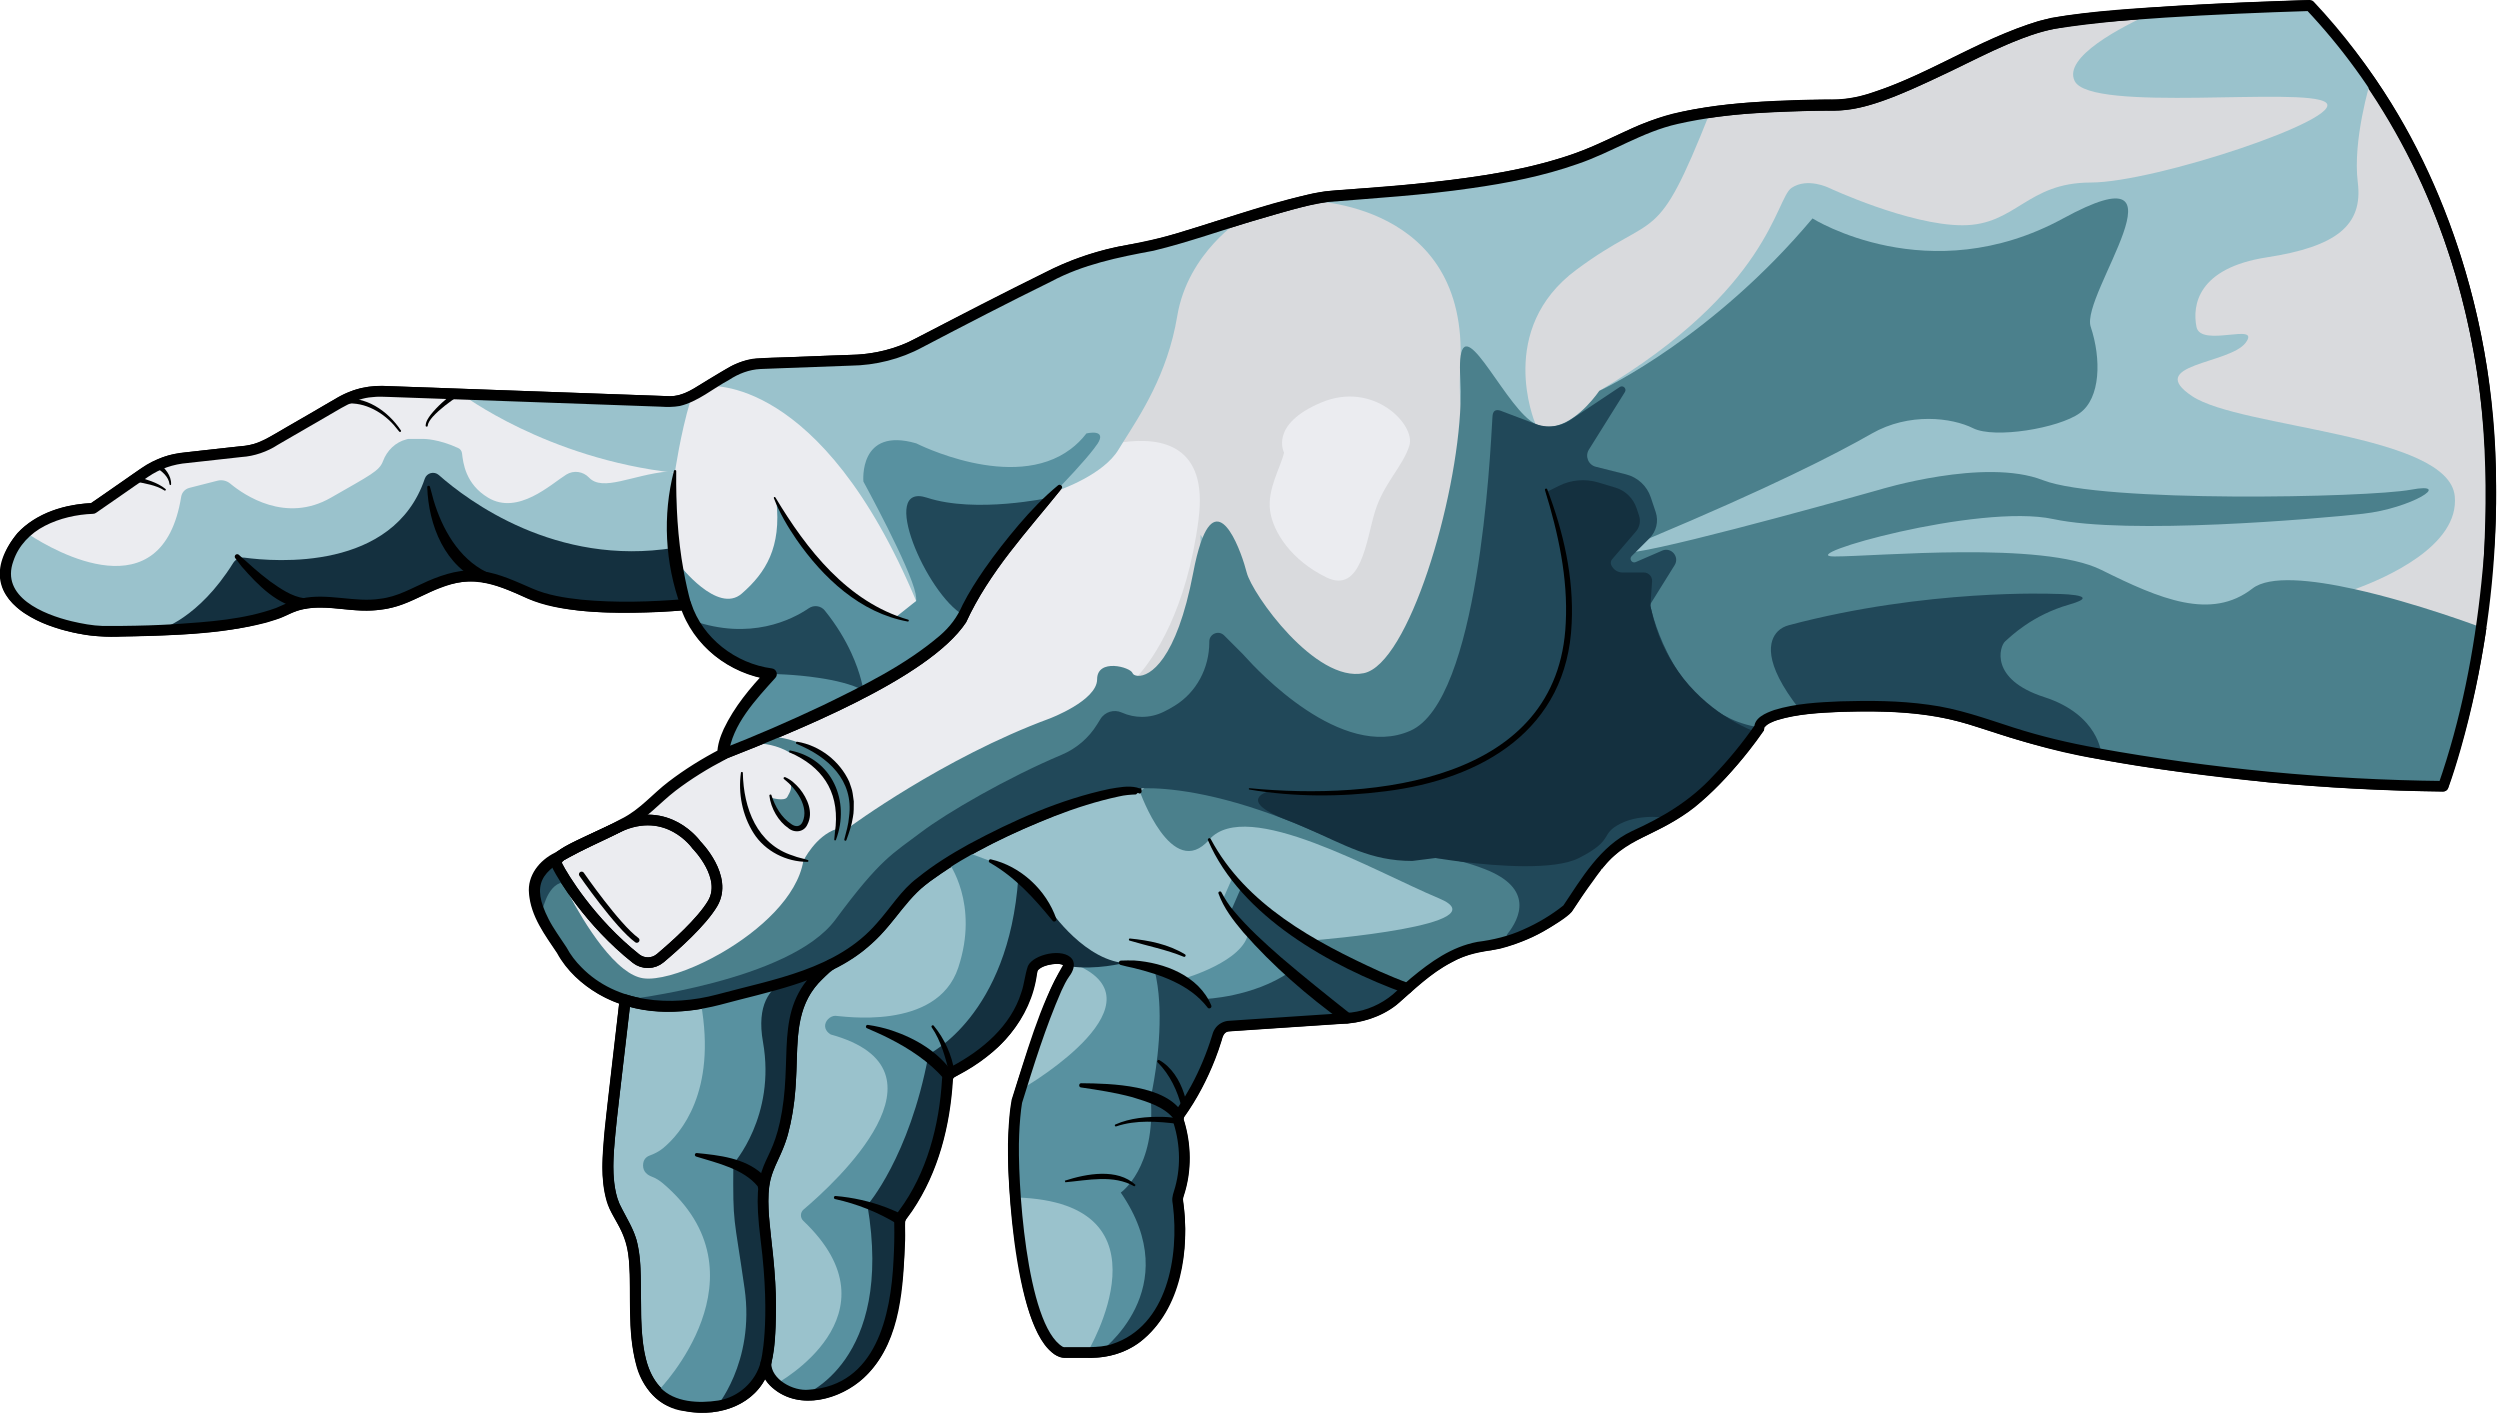 <svg width="468" height="265" viewBox="0 0 468 265" fill="none" xmlns="http://www.w3.org/2000/svg">
<g clip-path="url(#clip0_622_491)">
<path d="M464.47 117.44C461.85 135.4 457.38 147.17 457.38 147.17C448.38 147.17 432.38 146.11 432.38 146.11C432.38 146.11 416.38 145.17 393.38 141.17C370.38 137.17 370.38 132.17 349.38 132.17C343.84 132.17 339.83 132.45 336.93 132.86C328.84 134 329.38 136.17 329.38 136.17C329.38 136.17 329.17 136.49 328.77 137.05C328.58 137.32 328.34 137.65 328.05 138.03C327.96 138.15 327.87 138.28 327.77 138.41C327.57 138.67 327.36 138.95 327.14 139.25C327.03 139.39 326.91 139.55 326.79 139.7C326.63 139.9 326.46 140.11 326.3 140.32C325.55 141.27 324.68 142.32 323.71 143.42L323.66 143.48L323.61 143.53C322.61 144.66 321.51 145.84 320.33 146.99C320.13 147.18 319.93 147.38 319.72 147.57C319.51 147.78 319.28 147.99 319.05 148.2C318.65 148.57 318.24 148.93 317.83 149.29L317.76 149.35H317.75C317.29 149.75 316.82 150.14 316.34 150.51C316.11 150.69 315.88 150.87 315.64 151.04C315.39 151.23 315.14 151.41 314.88 151.59C314.75 151.69 314.61 151.78 314.47 151.87C314.25 152.03 314.03 152.17 313.8 152.32C313.33 152.62 312.86 152.9 312.38 153.17C310.13 154.42 308.38 155.23 306.88 155.97C306.7 156.05 306.51 156.15 306.33 156.24C305.61 156.59 304.95 156.95 304.3 157.34C303.98 157.53 303.67 157.73 303.36 157.95C303.2 158.06 303.05 158.17 302.89 158.29C302.77 158.38 302.65 158.47 302.53 158.57C302.22 158.81 301.91 159.07 301.59 159.37C301.47 159.48 301.35 159.59 301.23 159.71C300.99 159.94 300.74 160.19 300.49 160.45C300.37 160.57 300.26 160.7 300.14 160.83C300.08 160.89 300.03 160.95 299.98 161.01C299.93 161.07 299.88 161.12 299.83 161.18C299.73 161.29 299.62 161.41 299.52 161.54C299.49 161.56 299.47 161.59 299.45 161.62C299.27 161.83 299.08 162.05 298.9 162.28C298.89 162.29 298.88 162.3 298.88 162.31C298.74 162.48 298.6 162.65 298.47 162.83C297.48 164.09 296.39 165.62 295.12 167.51C294.59 168.31 294.02 169.17 293.42 170.1C293.4 170.15 293.36 170.18 293.32 170.22C292.96 170.51 290.94 172.15 287.87 173.77C287.7 173.86 287.53 173.95 287.35 174.04C286.73 174.36 286.07 174.68 285.37 174.97C285.14 175.07 284.9 175.17 284.66 175.27C284.12 175.49 283.55 175.7 282.97 175.9C282.93 175.91 282.89 175.92 282.86 175.93C282.12 176.18 281.35 176.41 280.55 176.6H280.54C279.52 176.86 278.47 177.05 277.38 177.17C272.67 177.69 267.7 181.22 264.03 184.46C263.84 184.63 263.65 184.8 263.46 184.96C263.44 184.98 263.42 185 263.4 185.02C263.22 185.19 263.04 185.36 262.86 185.52C262.65 185.72 262.44 185.92 262.24 186.11C259.5 188.74 255.94 190.33 252.16 190.58L230.08 192.06C229.09 192.12 228.24 192.8 227.96 193.75C227.88 194.03 227.78 194.35 227.67 194.7C227.6 194.94 227.52 195.2 227.43 195.47C226.36 198.67 224.31 203.72 220.87 208.51C220.74 208.69 220.64 208.9 220.6 209.11C220.54 209.37 220.55 209.63 220.64 209.89C221.28 211.85 222.72 217.49 220.6 223.67C220.47 224.05 220.42 224.45 220.48 224.85C220.83 227.08 221.81 235.46 218.38 243.17C214.95 250.88 209.33 252.72 205.9 253.09C205.32 253.15 204.81 253.17 204.38 253.17H199.38C199.38 253.17 194.38 254.17 191.38 235.17C188.38 216.17 190.38 206.17 190.38 206.17V206.15C190.6 205.43 196.44 186.09 199.38 182.17C199.73 181.7 199.93 181.31 200.01 180.97C200.04 180.86 200.05 180.76 200.05 180.67C200.06 180.31 199.91 180.05 199.64 179.84C198.31 178.84 194.08 179.75 193.38 181.17C192.4 183.14 193.35 192.83 178.19 200.75C177.91 200.9 177.68 201.13 177.54 201.4C177.43 201.6 177.37 201.81 177.36 202.04C177.21 205.47 176.16 218.24 168.78 227.67C168.66 227.82 168.56 228 168.5 228.18C168.44 228.36 168.4 228.55 168.4 228.75V228.79C168.48 231.92 168.58 246.1 164.26 253.18C159.38 261.17 152.38 261.17 150.38 261.17C149.39 261.17 147.68 260.68 146.2 259.7C146.18 259.7 146.17 259.69 146.16 259.67C145.87 259.49 145.59 259.28 145.32 259.05C144.85 258.64 144.43 258.18 144.11 257.65C143.66 256.93 143.38 256.1 143.38 255.17V255.13C143.45 254.88 143.82 253.38 144.05 250.54C144.08 250.28 144.1 250.02 144.12 249.74C144.14 249.44 144.16 249.13 144.17 248.8C144.23 247.74 144.27 246.54 144.27 245.19V245.05C144.27 243.19 144.21 241.07 144.04 238.68V238.65L144.02 238.39C143.9 236.72 143.73 234.91 143.5 232.98C143.5 232.96 143.5 232.94 143.49 232.92C143.46 232.62 143.42 232.31 143.38 232V231.9C143.24 230.88 143.14 229.95 143.06 229.09C142.96 228.02 142.89 227.07 142.86 226.21C142.82 225.19 142.83 224.31 142.87 223.52V223.46V223.41C142.9 222.94 142.93 222.49 142.98 222.09C142.99 221.94 143.02 221.79 143.04 221.65C143.1 221.26 143.17 220.89 143.25 220.55C143.26 220.5 143.28 220.44 143.29 220.39C143.38 220.04 143.48 219.71 143.59 219.4L143.6 219.37C143.93 218.4 144.34 217.56 144.79 216.61L144.85 216.49C145.01 216.13 145.18 215.77 145.35 215.37L145.73 214.45L145.78 214.33V214.3C146.36 212.8 146.91 210.9 147.37 208.17C147.82 205.49 147.98 203.01 148.07 200.68V200.6C148.08 200.49 148.08 200.37 148.09 200.26C148.25 195.73 148.2 191.79 149.54 188.19C149.56 188.14 149.58 188.08 149.6 188.03C150.2 186.47 151.06 184.98 152.33 183.52C152.36 183.48 152.4 183.44 152.44 183.39C152.46 183.37 152.49 183.34 152.52 183.31C152.95 182.83 153.43 182.35 153.96 181.88C154.44 181.44 154.96 181.01 155.52 180.59C154.9 180.89 154.26 181.18 153.59 181.46C153.26 181.6 152.92 181.74 152.57 181.88C151.87 182.16 151.14 182.43 150.38 182.7H150.36C150.07 182.8 149.77 182.91 149.47 183.01C149.15 183.11 148.82 183.22 148.48 183.33H148.46C148.25 183.41 148.03 183.48 147.8 183.55L147.72 183.57C147.25 183.72 146.77 183.86 146.28 184.01C146 184.09 145.72 184.18 145.43 184.26C144.98 184.39 144.52 184.52 144.05 184.65C143.86 184.7 143.66 184.76 143.47 184.81L143.36 184.84C141.84 185.26 140.22 185.69 138.48 186.13C138.28 186.18 138.08 186.23 137.88 186.29C137.8 186.31 137.73 186.32 137.65 186.35C137.17 186.47 136.67 186.59 136.16 186.72C135.95 186.77 135.74 186.83 135.53 186.88C135.15 186.98 134.77 187.07 134.38 187.17C133.88 187.29 133.39 187.41 132.91 187.51C132.34 187.63 131.78 187.74 131.23 187.84C131.16 187.85 131.09 187.86 131.03 187.87C130.57 187.95 130.11 188.02 129.66 188.07C129.17 188.14 128.68 188.19 128.2 188.23C127.9 188.26 127.6 188.29 127.3 188.31C127.26 188.31 127.22 188.31 127.18 188.31C126.93 188.32 126.69 188.34 126.45 188.34C126.26 188.35 126.06 188.36 125.87 188.36H125.85C125.63 188.36 125.41 188.36 125.2 188.36H125.18C124.85 188.36 124.53 188.36 124.22 188.34C124.03 188.34 123.83 188.33 123.65 188.32C123.41 188.31 123.17 188.29 122.94 188.27C122.43 188.24 121.94 188.19 121.45 188.12H121.41C121.35 188.11 121.3 188.1 121.24 188.09C120.94 188.05 120.66 188.01 120.37 187.96C120.31 187.95 120.26 187.94 120.2 187.93C119.93 187.88 119.65 187.83 119.39 187.77C118.57 187.6 117.79 187.39 117.05 187.15C116.93 187.11 116.82 187.08 116.71 187.03C114.41 186.27 112.5 185.24 110.95 184.13C107.53 181.72 105.81 179.01 105.38 178.15C105 177.4 103.47 175.49 102.15 173.13C101.79 172.48 101.44 171.8 101.14 171.1C100.95 170.66 100.78 170.21 100.64 169.76C100.56 169.54 100.5 169.31 100.44 169.08C100.38 168.85 100.32 168.63 100.28 168.4C100.27 168.39 100.27 168.37 100.27 168.36C100.23 168.18 100.2 167.99 100.18 167.81C100.15 167.63 100.13 167.45 100.12 167.28C99.95 165.04 100.71 162.87 103.26 161.23C103.3 161.2 103.34 161.18 103.38 161.15C103.43 161.12 103.48 161.09 103.53 161.06C103.99 160.77 104.45 160.49 104.9 160.24C104.17 160.87 104.03 161.45 104.38 162.15C105.3 163.99 110.45 172.6 119.06 179.42C120.39 180.48 122.29 180.44 123.59 179.35C126.45 176.94 131.32 172.58 133.38 169.15C136.38 164.15 130.38 158.15 130.38 158.15C130.38 158.15 125.03 150.47 115.72 154.8C118.15 153.55 120.35 152.18 122.38 150.15C124.17 148.36 126.33 146.71 128.38 145.32C132.07 142.8 135.38 141.15 135.38 141.15C135.38 140.9 135.4 140.65 135.43 140.39C136.11 134.42 144.38 126.15 144.38 126.15C142.35 125.84 140.56 125.31 138.99 124.63C136.69 123.64 134.85 122.34 133.4 120.96C131.65 119.32 130.46 117.58 129.68 116.16C129.23 115.33 128.91 114.61 128.71 114.09C128.48 113.5 128.38 113.15 128.38 113.15C128.38 113.15 128.26 113.16 128.03 113.18C127.92 113.2 127.79 113.21 127.64 113.22C123.94 113.53 107.35 114.69 99.38 111.15C95.79 109.55 93.15 108.43 90.65 107.98C90.64 107.98 90.63 107.98 90.62 107.98C86.86 107.32 83.38 108.16 77.38 111.16C68.87 115.41 63.26 111.7 56.85 112.97H56.83C55.71 113.19 54.57 113.57 53.38 114.16C53.2 114.25 53.01 114.34 52.81 114.42C52.75 114.46 52.68 114.49 52.61 114.51C52.48 114.57 52.35 114.63 52.21 114.68C52 114.76 51.78 114.84 51.56 114.92C51.49 114.95 51.42 114.98 51.34 115C50.72 115.22 50.07 115.42 49.37 115.61C49.35 115.61 49.32 115.61 49.3 115.63C48.65 115.8 47.97 115.96 47.26 116.11C47.14 116.14 47.01 116.17 46.88 116.19C46.67 116.23 46.46 116.28 46.25 116.32C46.06 116.35 45.87 116.39 45.68 116.43C45.41 116.47 45.14 116.52 44.86 116.57C44.61 116.61 44.35 116.65 44.1 116.69C44.05 116.7 43.99 116.71 43.94 116.72C43.74 116.75 43.54 116.78 43.34 116.81C43.22 116.83 43.1 116.84 42.98 116.86C42.28 116.96 41.57 117.05 40.87 117.14C40.32 117.2 39.76 117.26 39.21 117.32C38.95 117.35 38.69 117.38 38.43 117.4C38.22 117.42 38.02 117.44 37.81 117.46C37.72 117.47 37.63 117.47 37.54 117.48C37.21 117.51 36.88 117.54 36.56 117.57C36.35 117.59 36.15 117.6 35.94 117.62H35.87C35.48 117.65 35.09 117.68 34.7 117.71C34.28 117.74 33.87 117.76 33.47 117.79C33.17 117.81 32.88 117.82 32.59 117.84C32.05 117.87 31.52 117.9 31 117.92C30.63 117.94 30.27 117.96 29.91 117.97C29.84 117.97 29.76 117.98 29.69 117.98C29.61 117.98 29.54 117.98 29.47 117.98H29.45C29.22 117.99 29 118 28.77 118.01C28.4 118.02 28.04 118.03 27.68 118.04C27.32 118.04 26.97 118.06 26.62 118.07C26.4 118.08 26.19 118.09 25.98 118.09C22.88 118.16 20.47 118.15 19.38 118.15C18.78 118.15 17.88 118.08 16.8 117.93H16.79C16.79 117.93 16.69 117.91 16.64 117.91C16.33 117.86 16 117.81 15.66 117.75C15.49 117.72 15.32 117.69 15.14 117.66C15.12 117.66 15.09 117.65 15.07 117.64C14.91 117.61 14.76 117.58 14.6 117.55C14.52 117.55 14.45 117.52 14.37 117.5C14.29 117.49 14.21 117.47 14.12 117.45C13.98 117.42 13.83 117.39 13.68 117.35C13.52 117.32 13.36 117.28 13.2 117.24C13.18 117.23 13.15 117.23 13.12 117.22C12.99 117.19 12.86 117.15 12.73 117.12C12.61 117.09 12.48 117.06 12.35 117.02C12.22 116.99 12.09 116.95 11.96 116.91C11.92 116.9 11.87 116.89 11.83 116.88C11.81 116.87 11.79 116.87 11.76 116.86C11.69 116.84 11.63 116.82 11.57 116.8C11.05 116.65 10.52 116.48 10 116.3C9.77 116.22 9.55 116.14 9.33 116.05C8.92 115.9 8.51 115.74 8.12 115.56C8.03 115.52 7.95 115.49 7.87 115.45C7.8 115.42 7.74 115.39 7.68 115.36C7.43 115.24 7.18 115.12 6.94 115C6.2 114.63 5.49 114.21 4.84 113.75C4.7 113.66 4.56 113.56 4.43 113.45C4.32 113.37 4.22 113.29 4.12 113.21C3.7 112.87 3.32 112.51 2.97 112.13C2.96 112.12 2.95 112.11 2.93 112.09C2.73 111.87 2.54 111.64 2.37 111.4C2.04 110.96 1.78 110.5 1.57 110.02C1.5 109.88 1.45 109.73 1.4 109.58C1.37 109.53 1.36 109.48 1.35 109.43C1.29 109.26 1.24 109.08 1.2 108.9C1.15 108.67 1.1 108.43 1.07 108.18C0.96 107.25 1.05 106.24 1.38 105.15C2.08 102.81 3.34 101.01 4.84 99.64C9.76 95.15 17.38 95.15 17.38 95.15L27.11 88.41C29.26 86.93 31.74 86 34.33 85.71L45.85 84.43C47.52 84.25 49.13 83.72 50.58 82.88L63.87 75.18C65.56 74.2 67.42 73.58 69.35 73.34C69.38 73.33 69.41 73.33 69.45 73.33C70.1 73.24 70.77 73.21 71.44 73.22L74.51 73.33L76 73.38L86.41 73.75L89.79 73.88L124.47 75.12L125.37 75.15C126.79 75.15 128 74.78 129.11 74.26C130.34 73.68 131.43 72.91 132.52 72.26L136.68 69.76C138.45 68.7 140.45 68.11 142.5 68.03L160.03 67.38C164.18 67.23 168.25 66.15 171.93 64.22C174.47 62.88 176.83 61.65 179.02 60.51C187.39 56.17 193.3 53.22 197.42 51.22C202.14 48.93 207.18 47.44 212.35 46.6C217.81 45.73 224.52 43.37 232.6 40.87C234.45 40.3 236.37 39.72 238.37 39.15C241.01 38.4 242.95 37.87 244.54 37.5H244.55C251.38 35.9 251.59 37.08 271.87 34.65C296.87 31.65 301.37 26.15 310.37 23.15C313.18 22.21 316.53 21.52 320.11 21.01C327.99 19.89 336.99 19.65 343.87 19.65C353.87 19.65 372.37 7.15 382.87 4.65C386.83 3.7 394.62 2.96 402.88 2.4C416.96 1.44 432.37 1.01 432.37 1.01C436.64 5.65 440.42 10.41 443.74 15.26C468.18 50.91 468.33 90.92 464.46 117.42L464.47 117.44Z" fill="#D9DADD"/>
<path d="M465.46 117.59C464.33 125.2 462.77 132.75 460.66 140.16C459.95 142.64 459.21 145.07 458.31 147.53C458.16 147.93 457.78 148.18 457.37 148.18C435.52 147.94 413.75 145.86 392.25 141.99C384.17 140.67 376.28 138.11 368.52 135.59C360.76 133.22 352.66 133.02 344.57 133.27C340.6 133.45 336.52 133.65 332.74 134.8C331.89 135.07 330.77 135.55 330.36 136.13C330.36 136.13 330.36 136.11 330.36 136.09C330.36 136.07 330.36 136.06 330.34 135.96L330.21 136.75C329.31 138.06 328.39 139.3 327.4 140.56C324.85 143.79 321.31 147.65 318.39 150.15C315.65 152.62 312.17 154.51 308.85 156.11C305.56 157.7 302.56 159.31 300.3 162.18L300.06 162.4C300.14 162.36 300.22 162.28 300.27 162.2L300.2 162.3L299.68 162.93L299.6 163.02C299.77 162.87 299.89 162.57 299.87 162.35L299.64 162.98C299.18 163.53 298.73 164.22 298.27 164.85C296.95 166.63 295.45 168.82 294.25 170.68C293.4 171.74 290.6 173.4 288.85 174.41C286.41 175.79 283.5 176.9 280.77 177.61L281.25 177.34C281.11 177.48 280.96 177.58 280.77 177.61C277.45 178.19 274.61 178.49 271.74 180.16C267.74 182.24 264.72 185.31 261.43 188.13C258.51 190.43 254.68 191.6 251.03 191.68L236.94 192.62L230 193.09C229.08 193.2 228.87 194.17 228.66 194.91C228.31 196.08 227.9 197.2 227.47 198.32C225.99 202.09 224.1 205.72 221.75 209.02C221.64 209.17 221.65 209.16 221.62 209.23C221.6 209.28 221.59 209.3 221.58 209.39C221.57 209.46 221.58 209.51 221.6 209.58C223.06 214.2 223.14 219.28 221.6 223.89C221.49 224.27 221.44 224.4 221.48 224.72C222.73 233.97 221.26 245.04 213.5 251.17C210.49 253.48 206.65 254.37 202.92 254.19H199.39L199.59 254.17C198.75 254.28 198.03 253.96 197.4 253.54C192.04 249.3 190.84 237.59 189.81 231.11C188.84 222.71 188.08 214.15 189.51 205.75C190.86 201.11 193.01 194.69 194.93 189.52C196.03 186.75 196.96 184.04 198.67 181.51C198.89 181.2 199.06 180.92 199.08 180.65C199.08 180.63 199.08 180.68 199.1 180.68C199.1 180.68 198.98 180.6 198.77 180.53C198.53 180.48 198.26 180.43 197.96 180.44C196.7 180.46 195.14 180.8 194.35 181.59C194.25 181.7 194.2 182.03 194.14 182.24C193.03 190.84 186.88 197.38 179.42 201.24L178.94 201.51C178.74 201.6 178.44 201.79 178.4 202.02C177.89 210.68 175.7 219.43 170.76 226.71L169.54 228.4C169.5 228.47 169.48 228.51 169.45 228.62C169.4 229.66 169.48 231.09 169.44 232.16C169.07 240.75 168.75 250.52 162.52 257.15C158.48 261.49 150.95 264.07 145.68 260.56L146.23 260.73C146.09 260.74 145.75 260.66 145.56 260.48C145.37 260.31 145.33 260.2 145.3 260.15L145.67 260.55C144.78 259.93 143.97 259.28 143.38 258.34C142.79 257.46 142.4 256.32 142.42 255.2C142.68 253.86 142.94 252.45 143.05 251.02C143.44 247.18 143.25 242.67 143.09 238.78C143.09 238.75 143.09 238.71 143.09 238.68V238.76L142.55 233.13V233.01C142.55 233.14 142.58 233.28 142.65 233.4C142.21 230.99 142.04 228.42 141.92 225.94C141.92 223.55 141.88 221.58 142.72 219.1L142.66 219.43C142.66 219.26 142.7 219.1 142.78 218.95C142.43 219.78 143.97 216.18 143.86 216.45C145.24 213.63 146.08 210.69 146.55 207.48C148.04 199.41 145.54 189.75 151.65 182.9C152.35 182.11 153.95 180.62 154.99 179.83L156.03 181.53C152.6 183.12 150.39 183.86 147.47 184.75C144.95 185.55 140.54 186.66 137.97 187.36L135.84 187.89C135.76 187.91 135.68 187.92 135.61 187.92C135.57 187.92 135.86 187.89 135.85 187.89C131.31 189.23 124.97 189.79 121.19 189.15C114.68 188.27 108.22 184.84 104.66 178.88L104.48 178.55L104.29 178.25C102.24 175.27 100.13 172.28 99.35 168.64L99.63 169.17C98.92 168.13 99.01 165.66 99.69 163.97C100.29 162.39 101.81 161.03 102.92 160.36L104.47 159.43C104.94 159.15 105.55 159.3 105.84 159.77C106.1 160.2 105.99 160.75 105.61 161.06C105.32 161.34 105.15 161.45 105.34 161.79C108.91 168.18 113.81 173.86 119.47 178.48C120.44 179.44 121.99 179.51 123.02 178.63L124.34 177.5C125.21 176.74 126.08 175.96 126.92 175.16C128.6 173.57 130.22 171.91 131.59 170.13C132.95 168.52 133.67 166.56 133.03 164.45C132.05 161.22 129.65 158.3 126.9 156.27C124.3 154.48 120.95 154.11 117.98 155.09C117.35 155.29 116.74 155.57 116.12 155.8C115.01 156.23 114.19 154.56 115.32 153.98C119.03 152.32 121.65 149.45 124.7 146.88C127.93 144.35 131.35 142.21 134.99 140.32L134.44 141.21C134.59 137.89 136.23 135.16 137.96 132.52C139.68 130 141.61 127.7 143.73 125.5L144.29 127.2C137.88 126.29 131.37 122.27 128.74 116.21L128.86 116.69L128.12 115.12C128 114.85 127.86 114.61 127.77 114.32L127.48 113.48L128.52 114.2C127.2 114.32 124.97 114.48 123.36 114.55C115.28 114.77 107.03 115.1 99.28 112.21C96.34 110.95 93.47 109.57 90.53 109.01L90.7 109.03C90.46 109.03 90.14 108.91 89.97 108.73L90.5 109C87.84 108.49 85.13 109.02 82.51 110.03C79.78 111.01 77.27 112.6 74.46 113.46C71.53 114.36 68.39 114.45 65.47 114.15C61.23 113.73 57.69 113.25 54.25 114.92C53 115.47 53.1 115.51 51.63 116.01C52.03 115.88 49.62 116.64 49.68 116.61L49.42 116.64C49.55 116.64 49.69 116.62 49.8 116.55L49.61 116.62C45.22 117.75 40.6 118.27 36.09 118.64C31.84 118.97 26.19 119.16 21.62 119.16C19.16 119.22 16.29 119.03 14.68 118.56L14.94 118.65L14.18 118.5L14.3 118.52L13.86 118.43L13.48 118.34C13.75 118.4 13 118.23 13.01 118.23L12.81 118.15C12.82 118.18 12.92 118.2 12.95 118.21L12.11 117.99L12.18 118.01C12 117.96 11.76 117.89 11.64 117.87L11.44 117.79C11.44 117.79 11.49 117.82 11.51 117.83C11.53 117.83 11.48 117.83 11.47 117.82L11.35 117.78L11.1 117.7L10.6 117.54C8.91 117.01 7.24 116.35 5.73 115.43L4.8 114.88L4.34 114.6C3.19 113.78 1.93 112.64 1.11 111.23C-1.32 107.41 0.95 101.12 5.32 98.02C8.88 95.45 13.09 94.35 17.44 94.17L16.87 94.35L22.77 90.26C25.74 88.19 28.85 85.73 32.51 85.03C34.65 84.6 40.98 84.02 43.3 83.73C45.63 83.48 47.83 83.35 49.85 82.19L56.04 78.61C58.51 77.29 63.04 74.31 65.57 73.3C68.89 71.96 71.56 72.26 75.24 72.37L80.94 72.57C88 72.85 107.77 73.52 115.13 73.8C118.02 73.87 122.63 74.1 125.45 74.17C127.54 74.17 129.26 73.21 131.15 71.99L136.05 69.03C139.43 66.76 143.73 67.02 147.58 66.86L158.98 66.44C162.72 66.4 166.33 65.68 169.71 64.22C177.5 60.26 187.23 55.26 195.09 51.33C200.17 48.62 205.81 46.74 211.49 45.77C215.21 45.21 218.8 44.16 222.43 43.06C229.4 40.82 238.05 38.11 244.37 36.54C248.02 35.52 252.79 35.48 256.52 35.18C260.52 34.9 264.52 34.5 268.51 34.04C276.49 33.14 284.44 32 292.04 29.63C299.8 27.43 306.65 22.53 314.64 20.95C322.67 19.27 330.79 18.85 338.87 18.66L341.9 18.62C344.91 18.71 347.67 18.28 350.49 17.32C362.03 13.61 372.08 6.16 384.01 3.34C392.07 1.94 400.09 1.56 408.2 1.03C416.23 0.58 424.29 0.24 432.35 0C432.66 0 432.94 0.12 433.14 0.33C455.25 23.82 467.32 57.23 467.27 90.84C467.36 99.78 466.68 108.75 464.83 117.49L465.45 117.58L465.46 117.59ZM464.1 117.39C465.56 99.74 466.24 81.95 462.81 64.51C458.23 40.38 447.5 18.85 431.61 1.73L432.4 2.06C416.41 2.73 400.2 2.99 384.38 5.43C376.68 7.14 369.6 11.4 362.39 14.65C355.99 17.55 349.13 21.04 341.88 20.72L338.87 20.76C328.93 21.09 318.78 21.32 309.39 24.62C303.8 26.86 298.47 29.91 292.61 31.59C280.86 35.14 268.74 36.17 256.62 37.19C252.97 37.47 248.26 37.56 244.79 38.49C238.5 40.07 230.04 42.7 222.97 44.95C219.33 46.05 215.59 47.14 211.79 47.71C206.23 48.67 200.91 50.44 195.92 53.1C192.83 54.7 183.9 59.14 180.67 60.8C177.2 62.52 174.01 64.39 170.46 66.03C166.86 67.61 162.87 68.38 159.01 68.42L147.61 68.84C143.96 69.05 140.2 68.63 137.03 70.72L132.17 73.66C130.59 74.67 128.74 75.79 126.59 76.07C125.62 76.19 124.55 76.12 123.59 76.09L120.74 75.99C110.4 75.65 91.11 74.91 80.83 74.56C77.81 74.56 72.4 74.06 69.47 74.34C69.54 74.34 69.62 74.33 69.69 74.3L69.5 74.34C68.39 74.48 67.31 74.75 66.27 75.15C65.22 75.54 64.29 76.11 63.23 76.73L57.02 80.33C54.93 81.48 49.61 85 47.14 85.25C43.95 85.67 39.42 86.16 36.36 86.5C32.93 86.72 29.58 87.66 26.82 89.85C24.64 91.34 20.13 94.5 17.97 95.98C17.8 96.1 17.6 96.16 17.4 96.16C13.63 96.3 9.56 97.35 6.48 99.61C3.59 101.68 1.24 105.79 2.35 109.24C2.35 109.18 2.32 109.12 2.28 109.07L2.37 109.27C2.44 109.43 2.46 109.53 2.56 109.75C3.15 111.05 4.29 112.09 5.42 112.93C6.12 113.33 6.82 113.79 7.51 114.17C8.38 114.61 9.33 114.99 10.23 115.32L12.29 115.99L12.09 115.91C12.34 115.97 12.45 116.01 12.65 116.06C13.63 116.31 14.04 116.42 15.27 116.65L15.53 116.74C15.42 116.68 15.28 116.65 15.15 116.65H15.31L16.8 116.91L16.64 116.9C16.76 116.9 16.87 116.92 16.99 116.94L16.79 116.92H16.84H16.93L19.18 117.12C28.22 117.12 37 116.91 45.82 115.36C46.68 115.21 48.17 114.84 49.04 114.64L48.85 114.71C49.01 114.64 49.19 114.59 49.37 114.58L49.11 114.61C49.72 114.4 51.09 114.03 51.63 113.8C51.73 113.76 51.87 113.72 51.94 113.68L52.2 113.57L52.34 113.52C52.31 113.52 52.28 113.53 52.26 113.56L52.44 113.46L53.36 113.03C59.58 109.84 67.06 113.7 73.83 111.47C77.95 110.09 81.71 107.48 86.15 106.89C87.68 106.66 89.27 106.69 90.79 106.96L91.32 107.23C91.17 107.06 90.87 106.94 90.65 106.95L90.83 106.97C94.18 107.61 97.11 109.07 100.01 110.3C102.79 111.43 105.91 111.95 109.02 112.26C115.23 112.84 121.62 112.67 127.85 112.17C128.46 112.06 129.09 112.15 129.32 112.79C129.48 113.27 129.67 113.81 129.9 114.25L130.56 115.65C130.64 115.81 130.68 115.97 130.68 116.14L130.56 115.66C133.36 120.86 138.7 124.34 144.53 125.14C145.33 125.24 145.66 126.28 145.09 126.83C144.09 127.85 143.1 128.97 142.17 130.09C139.63 133.3 136.68 136.99 136.37 141.17C136.35 141.55 136.13 141.87 135.82 142.03C132.36 143.82 128.95 145.95 125.88 148.37C122.81 151 119.93 154 116.17 155.68L115.29 153.88C120.76 151.14 127.53 152.57 131.19 157.57C132.42 158.7 134.32 161.59 134.9 163.87C136.51 169.13 131.5 173.22 128.23 176.54C127.37 177.36 126.49 178.15 125.59 178.93L124.24 180.09C123.1 181.06 121.47 181.43 120.02 181.01C118.16 180.41 116.9 178.83 115.43 177.64C111.05 173.58 107.22 168.95 104.15 163.83C103.58 162.85 102.76 161.6 103.43 160.45C103.66 160.01 103.95 159.73 104.23 159.48L105.37 161.11C102.42 162.7 100.46 164.46 101.25 168.35C101.26 168.13 101.14 167.83 100.97 167.69L101.25 168.22C101.92 171.19 103.68 173.89 105.43 176.39C106.09 177.23 106.48 178.23 107.15 179.08C110.06 183 114.49 185.64 119.25 186.69C122.15 187.39 125.28 187.49 128.43 187.16C131.76 186.85 134.64 186.03 137.4 185.34C139.38 184.84 144.52 183.47 146.83 182.75C147.16 182.67 147.81 182.44 148.13 182.35L148 182.4C148.79 182.15 149.56 181.8 150.35 181.65C150.43 181.65 150.02 181.71 150.04 181.71C150.89 181.38 151.75 181.08 152.59 180.74C153.71 180.5 155.61 178.67 156.4 180.16C156.58 180.58 156.46 181.07 156.11 181.34L154.58 182.61L153.14 184.05C151.54 185.72 149.97 188.99 149.63 191.73C149.15 194.23 149.19 198.46 149.06 200.67C148.86 206.29 148.11 212.13 145.58 217.23L144.54 219.65L144.49 219.78V219.8L144.59 219.35C144.59 219.47 144.57 219.58 144.53 219.69C144.12 220.86 143.94 222.19 143.86 223.43C143.86 223.48 143.85 223.55 143.84 223.59L143.85 223.38V223.44V223.53C143.69 226.44 144.31 231.61 144.47 232.82L145.01 238.53V238.59V238.61C144.99 238.33 145.16 242.76 145.16 242.75C145.31 246.96 145.22 251.22 144.32 255.37L144.35 255.13C144.32 256.64 145.41 257.99 146.66 258.78L147.03 259.18C147.01 259.14 146.98 259.05 146.8 258.89C146.62 258.72 146.3 258.65 146.18 258.66L146.73 258.83C147.77 259.52 149.1 260.04 150.23 260.13C157.19 260.51 163.19 255.23 165.11 248.73C167.12 242.38 167.45 235.51 167.39 228.86C167.36 228.31 167.5 227.79 167.78 227.3C173.27 220.19 175.79 211.12 176.34 202.2C176.31 201.21 176.85 200.26 177.73 199.81L177.96 199.68L178.42 199.42C185.15 195.92 191 190.03 192.03 182.27C192.17 181.6 192.26 180.99 192.68 180.37C194.02 178.8 196.02 178.46 197.94 178.38C200.57 178.28 202.05 180.31 200.27 182.61C196.26 189.49 193.58 199.71 191.36 206.32C190.19 214.37 190.79 222.72 191.77 230.79C192.57 236.1 194.24 249.9 199.15 252.12C199.18 252.14 199.31 252.12 199.18 252.14L199.38 252.12H202.91C216.96 253.08 221.26 236.63 219.55 225.38C219.4 224.7 219.43 223.79 219.68 223.19C221.06 219.06 221 214.49 219.74 210.35C219.48 209.69 219.49 209 219.78 208.34C219.97 207.99 220.15 207.72 220.35 207.44C222.49 204.37 224.22 201.01 225.59 197.53C226.13 196.19 226.58 194.81 226.98 193.44C227.37 191.84 229.09 190.9 230.63 190.98C232.42 190.87 235.03 190.67 236.79 190.57C238.81 190.29 252.38 189.76 254.24 189.24C257.58 188.59 260.46 186.57 262.8 184.16C267.07 180.36 272.13 176.64 278 176.01L280.29 175.61C280.29 175.61 279.78 175.91 279.83 175.86C279.96 175.72 280.13 175.64 280.31 175.59L282.72 174.89L282.64 174.91C283.53 174.57 284.44 174.26 285.32 173.84C287.88 172.81 291.51 170.37 292.58 169.51C294.24 166.87 296.24 164.14 298.11 161.63L297.88 162.26C297.88 162.01 298.01 161.7 298.19 161.53L298.11 161.62L298.69 160.93L298.62 161.03C298.71 160.9 298.84 160.77 298.97 160.67L298.73 160.89L299.21 160.34C301.48 157.57 304.88 155.74 307.98 154.25C311.09 152.78 314.73 150.72 317.05 148.61C320.85 145.24 324.23 141.47 327.24 137.41C327.69 136.8 328.13 136.19 328.55 135.58L328.42 136.37C328.18 133.14 333.94 132.33 336.28 131.91C344.51 130.85 352.74 130.83 361 131.84C366.46 132.53 371.72 134.44 376.9 136.11C392.45 140.89 408.77 142.6 424.88 144.43C435.66 145.42 446.57 145.97 457.39 146.12L456.46 146.76C458.15 142.04 459.5 137.09 460.66 132.19C461.81 127.25 462.75 122.26 463.49 117.24L464.11 117.33L464.1 117.39Z" fill="black"/>
<path d="M224.38 97.17C222.14 114.36 215.99 123.17 213.03 126.52C212.02 127.66 211.38 128.17 211.38 128.17L212.34 131.1L209.63 133.26L202.77 138.73L201.42 139.81L190.5 148.51L184.08 153.63L178.55 158.04L152.41 178.88L142.39 181.17L116.78 187.03L116.71 187.05C114.41 186.29 112.5 185.26 110.95 184.15L108.88 183.13L103.53 176.62L102.15 173.15C101.79 172.5 101.44 171.82 101.14 171.12C100.95 170.68 100.78 170.23 100.64 169.78C100.56 169.56 100.5 169.33 100.44 169.1C100.38 168.87 100.32 168.65 100.28 168.42C100.27 168.41 100.27 168.39 100.27 168.38C100.23 168.2 100.2 168.01 100.18 167.83C100.15 167.65 100.13 167.47 100.12 167.3C99.95 165.06 100.71 162.89 103.26 161.25C103.3 161.22 103.34 161.2 103.38 161.17C103.43 161.14 103.48 161.11 103.53 161.08C103.99 160.79 104.45 160.51 104.9 160.26C106.25 159.07 109.61 157.67 115.62 154.87C115.65 154.86 115.68 154.84 115.71 154.83H115.72C118.15 153.57 120.35 152.2 122.38 150.17C124.17 148.38 126.33 146.73 128.38 145.34C132.07 142.82 135.38 141.17 135.38 141.17C135.38 140.92 135.4 140.67 135.43 140.41C136.11 134.44 144.38 126.17 144.38 126.17C142.35 125.86 140.56 125.33 138.99 124.65C136.69 123.66 134.85 122.36 133.4 120.98C131.65 119.34 130.46 117.6 129.68 116.18C129.23 115.35 128.91 114.63 128.71 114.11C128.48 113.52 128.38 113.17 128.38 113.17C128.38 113.17 128.26 113.18 128.03 113.2C127.92 113.22 127.79 113.23 127.64 113.24C123.94 113.55 107.35 114.71 99.38 111.17C95.79 109.57 93.15 108.45 90.65 108C90.64 108 90.63 108 90.62 108C86.86 107.34 83.38 108.18 77.38 111.18C68.87 115.43 63.26 111.72 56.85 112.99H56.83C55.71 113.21 54.57 113.59 53.38 114.18C53.22 114.26 53.05 114.34 52.88 114.42C52.79 114.46 52.7 114.5 52.61 114.53C52.48 114.59 52.35 114.65 52.21 114.7C52.07 114.76 51.92 114.81 51.78 114.87C51.63 114.92 51.49 114.97 51.34 115.02C50.72 115.24 50.07 115.44 49.37 115.63C49.35 115.63 49.32 115.63 49.3 115.65C48.65 115.82 47.97 115.98 47.26 116.13C47.13 116.16 47.01 116.19 46.88 116.21C46.67 116.25 46.46 116.3 46.25 116.34C46.06 116.38 45.87 116.41 45.68 116.45C45.41 116.49 45.14 116.54 44.86 116.59C44.61 116.63 44.35 116.67 44.1 116.71C44.05 116.72 43.99 116.73 43.94 116.74C43.74 116.77 43.54 116.8 43.34 116.83C43.22 116.85 43.1 116.86 42.98 116.88C42.28 116.98 41.57 117.07 40.87 117.16C40.32 117.22 39.76 117.28 39.21 117.34C38.95 117.37 38.69 117.4 38.43 117.42C38.22 117.44 38.02 117.46 37.81 117.48C37.39 117.52 36.98 117.56 36.56 117.59C36.35 117.61 36.15 117.62 35.94 117.64C35.52 117.67 35.11 117.7 34.7 117.73C34.28 117.76 33.87 117.78 33.47 117.81C33.17 117.83 32.88 117.84 32.59 117.86C32.05 117.89 31.52 117.92 31 117.94C30.63 117.96 30.27 117.98 29.91 117.99C29.84 117.99 29.76 118 29.69 118C29.61 118 29.54 118 29.47 118H29.45C29.22 118.01 29 118.02 28.77 118.03C28.4 118.04 28.04 118.05 27.68 118.06C27.32 118.06 26.97 118.08 26.62 118.09C26.4 118.1 26.19 118.11 25.98 118.11C22.88 118.18 20.47 118.17 19.38 118.17C18.78 118.17 17.88 118.1 16.8 117.95H16.79C16.79 117.95 16.69 117.93 16.64 117.93C16.33 117.88 16 117.83 15.66 117.77C15.49 117.74 15.32 117.71 15.14 117.68C14.96 117.65 14.78 117.61 14.6 117.57C14.52 117.57 14.45 117.54 14.37 117.52C14.29 117.51 14.21 117.49 14.12 117.47C13.98 117.44 13.83 117.41 13.68 117.37C13.52 117.34 13.36 117.3 13.2 117.26C13.18 117.25 13.15 117.25 13.12 117.24C12.99 117.21 12.86 117.17 12.73 117.14C12.61 117.11 12.48 117.08 12.35 117.04C12.18 117 12.01 116.95 11.83 116.9C11.81 116.89 11.79 116.89 11.76 116.88C11.69 116.86 11.63 116.84 11.57 116.82C11.05 116.67 10.52 116.5 10 116.32C9.77 116.24 9.55 116.16 9.33 116.07C8.92 115.92 8.51 115.76 8.12 115.58C8.03 115.54 7.95 115.51 7.87 115.47C7.81 115.44 7.74 115.42 7.68 115.38C7.56 115.33 7.43 115.27 7.31 115.21C7.18 115.15 7.06 115.09 6.94 115.02C6.2 114.65 5.49 114.23 4.84 113.77C4.7 113.68 4.56 113.58 4.43 113.47C4.32 113.39 4.22 113.31 4.12 113.23C3.7 112.89 3.32 112.53 2.97 112.15C2.96 112.14 2.95 112.13 2.93 112.11C2.73 111.89 2.54 111.66 2.37 111.42C2.04 110.98 1.78 110.52 1.57 110.04C1.5 109.9 1.45 109.75 1.4 109.6C1.37 109.55 1.36 109.5 1.35 109.45C1.29 109.28 1.24 109.1 1.2 108.92C1.15 108.69 1.1 108.45 1.07 108.2C0.96 107.27 1.05 106.26 1.38 105.17C2.08 102.83 3.34 101.03 4.84 99.66C9.76 95.17 17.38 95.17 17.38 95.17L27.11 88.43C29.26 86.95 31.74 86.02 34.33 85.73L45.85 84.45C47.52 84.27 49.13 83.74 50.58 82.9L63.87 75.2C65.56 74.22 67.42 73.6 69.35 73.36H69.38L69.45 73.35C70.1 73.26 70.77 73.23 71.44 73.24L74.51 73.35H75.98C75.98 73.35 75.98 73.37 76 73.4L86.41 73.77L89.79 73.9L124.47 75.14L129.1 74.24C129.1 74.24 129.1 74.27 129.11 74.28C130.34 73.7 131.43 72.93 132.52 72.28L136.68 69.78C138.45 68.72 140.45 68.13 142.5 68.05L160.03 67.4C164.18 67.25 168.25 66.17 171.93 64.24C174.47 62.9 176.83 61.67 179.02 60.53L200.38 84.08L201.37 85.17C201.37 85.17 202.73 84.6 204.78 83.99C206.3 83.53 208.21 83.06 210.23 82.78C217.45 81.8 226.18 83.31 224.37 97.17H224.38Z" fill="#EBECF0"/>
<path d="M440.82 110.3C439.32 110.84 438.38 111.12 438.38 111.12L425.53 121.34L377.85 117.96L341.69 115.39L308.98 113.07L296.12 104.02L306.42 95.29L309.02 93.09L328.77 73.17H299.38L299.44 73.14C331.38 54.15 332.38 37.17 335.38 35.17C338.38 33.17 342.38 35.17 342.38 35.17C342.38 35.17 357.38 42.17 367.38 42.17C377.38 42.17 379.38 34.17 391.38 34.17C403.38 34.17 439.38 22.17 435.38 19.17C431.38 16.17 391.38 21.17 388.38 15.17C386.14 10.69 397.17 5.01 402.89 2.42C416.97 1.46 432.38 1.03 432.38 1.03C436.65 5.67 440.43 10.43 443.75 15.28C443.75 15.28 440.38 26.17 441.38 34.17C442.38 42.17 437.38 46.17 424.38 48.17C411.38 50.17 410.38 57.17 411.18 61.19C411.98 65.2 423.38 60.17 420.38 64.17C417.38 68.17 401.38 68.17 410.38 74.17C419.38 80.17 458.38 81.17 459.53 92.88C460.44 102.18 446.57 108.21 440.82 110.3Z" fill="#9AC2CC"/>
<path d="M320.12 21.03C309.87 46.89 310.38 39.17 295.12 50.48C280.1 61.6 287.21 78.81 287.43 79.35H287.44L276.93 140.67L243.74 137.91L228.47 118.54L224.74 113.82V100.14H224.75C226.21 101.96 228.58 110.33 230.38 112.17C238.81 120.79 248.53 126.68 253.38 130.17C254.89 131.26 256.6 127.85 256.6 127.85L259.48 131.1C259.48 131.1 271.64 118.23 273.38 110.17C273.38 110.16 275.38 89.17 275.38 89.17C277.77 78.12 272.47 86 273.38 68.17C274.94 37.7 245.19 37.62 244.56 37.52C251.39 35.92 251.6 37.1 271.88 34.67C296.88 31.67 301.38 26.17 310.38 23.17C313.19 22.23 316.54 21.54 320.12 21.03Z" fill="#9AC2CC"/>
<path d="M295.12 167.51C294.59 168.31 294.02 169.17 293.42 170.1C293.4 170.15 293.36 170.18 293.32 170.22C292.96 170.51 290.94 172.15 287.87 173.77C287.7 173.86 287.53 173.95 287.35 174.04C286.73 174.36 286.07 174.68 285.37 174.97C285.14 175.07 284.9 175.17 284.66 175.27C284.12 175.49 283.55 175.7 282.97 175.9C282.93 175.91 282.89 175.92 282.86 175.93C282.12 176.18 281.35 176.41 280.55 176.6H280.54C279.52 176.86 278.47 177.05 277.38 177.17C272.67 177.69 267.7 181.22 264.03 184.46C263.84 184.63 263.65 184.8 263.46 184.96C263.44 184.98 263.42 185 263.4 185.02C263.22 185.19 263.04 185.36 262.86 185.52C262.65 185.72 262.44 185.92 262.24 186.11C259.5 188.74 255.94 190.33 252.16 190.58L230.08 192.06C229.09 192.12 228.24 192.8 227.96 193.75C227.88 194.03 227.78 194.35 227.67 194.7L217 187.59L205.88 180.17L183.38 165.17L179.89 160.02L177.88 157.05L176.4 154.87L211.49 139.05L221.86 141.57L234.6 144.67L249.73 148.35L270.9 153.5L285.84 162.15L295.12 167.51Z" fill="#9AC2CC"/>
<path d="M299.83 161.18C299.73 161.29 299.62 161.41 299.52 161.54C299.49 161.56 299.47 161.59 299.45 161.62C299.27 161.83 299.08 162.05 298.9 162.28C298.89 162.29 298.88 162.3 298.88 162.31C298.74 162.48 298.6 162.65 298.47 162.83C297.48 164.09 296.39 165.62 295.12 167.51C294.59 168.31 294.02 169.17 293.42 170.1C293.4 170.15 293.36 170.18 293.32 170.22C292.96 170.51 290.94 172.15 287.87 173.77C287.7 173.86 287.53 173.95 287.35 174.04C286.73 174.36 286.07 174.68 285.37 174.97C285.14 175.07 284.9 175.17 284.66 175.27C284.12 175.49 283.55 175.7 282.97 175.9C282.93 175.91 282.89 175.92 282.86 175.93C282.12 176.18 281.35 176.41 280.55 176.6H280.54C279.52 176.86 278.47 177.05 277.38 177.17C272.67 177.69 267.7 181.22 264.03 184.46C263.84 184.63 263.65 184.8 263.46 184.96L261.63 184.25L258.98 183.23L258.25 182.95L257.34 182.6L256.08 181.84L254.46 180.87L246.3 175.99C246.3 175.99 281.38 173.17 269.38 168.17C257.38 163.17 233.38 149.17 226.38 157.17C219.38 165.17 213.38 148.17 213.38 148.17L214.17 147.56L217.88 144.67L221.86 141.57L233.88 132.23L260.81 144.05L266.19 146.41L296.92 159.9L299.83 161.18Z" fill="#4B808C"/>
<path d="M220.6 223.67C220.47 224.05 220.42 224.45 220.48 224.85C220.83 227.08 221.81 235.46 218.38 243.17C214.95 250.88 209.33 252.72 205.9 253.09C205.32 253.15 204.81 253.17 204.38 253.17H199.38C199.38 253.17 194.38 254.17 191.38 235.17C188.38 216.17 190.38 206.17 190.38 206.17V206.15C190.6 205.43 196.44 186.09 199.38 182.17C199.73 181.7 199.93 181.31 200.01 180.97C200.04 180.86 200.05 180.76 200.05 180.67L200.59 180.25L200.7 180.17L202.38 178.88L204.33 180.17L217.05 188.6L227.43 195.47C226.36 198.67 224.31 203.72 220.87 208.51C220.74 208.69 220.64 208.9 220.6 209.11C220.54 209.37 220.55 209.63 220.64 209.89C221.28 211.85 222.72 217.49 220.6 223.67Z" fill="#9AC2CC"/>
<path d="M144.11 257.65V253.68L144.32 246.03L143.57 233.74L142.87 226.22L143.02 221.07L145.32 216.17L147.38 210.17L148.38 205.17L148.29 198.88L148.72 192.98L150.38 186.6L152.88 182.67L156.22 180.24L162.61 175.57L167.3 171.05L170.99 166.44L175.42 162.88L178.2 161.11L183.38 165.17L184.76 180.59L177.55 194.75L172.38 211.17L167.38 224.17L164.38 241.17L160.38 254.17L150.38 259.17L146.19 259.7L144.11 257.65Z" fill="#9AC2CC"/>
<path d="M464.47 117.44C461.85 135.4 457.38 147.17 457.38 147.17C448.38 147.17 432.38 146.11 432.38 146.11C432.38 146.11 416.38 145.17 393.38 141.17C370.38 137.17 370.38 132.17 349.38 132.17C343.84 132.17 339.83 132.45 336.93 132.86C328.84 134 329.38 136.17 329.38 136.17C329.38 136.17 329.17 136.49 328.77 137.05C328.58 137.32 328.34 137.65 328.05 138.03C327.96 138.15 327.87 138.28 327.77 138.41C327.58 138.67 327.37 138.95 327.14 139.25C327.03 139.39 326.91 139.55 326.79 139.7C326.63 139.9 326.46 140.11 326.3 140.32C325.55 141.27 324.68 142.32 323.71 143.42L323.66 143.48L323.61 143.53C322.61 144.66 321.51 145.84 320.33 146.99C320.13 147.18 319.93 147.38 319.72 147.57C319.51 147.78 319.28 147.99 319.05 148.2C318.65 148.57 318.24 148.93 317.83 149.29L317.76 149.35H317.75C317.29 149.75 316.82 150.14 316.34 150.51L316.23 150.44L300.82 141.17L276.79 142.9L260.81 144.05L252.16 144.67H205.94L184.08 153.63L180.37 155.15L177.88 157.05L162.43 168.83L152.41 178.88L129.18 187.86L128.2 188.23H128.18L127.1 188.66L125.5 188.42L125.2 188.38H125.18L117.05 187.17L116.78 187.03L110.95 184.15L108.88 183.13L103.53 176.62L102.15 173.15L101.37 171.17L100.28 168.42C100.28 168.42 100.27 168.39 100.27 168.38L102.74 163.67L105.38 165.17C105.38 165.17 105.39 165.19 105.4 165.22C105.79 166.04 111.09 176.95 116.73 181.35C116.75 181.37 116.76 181.38 116.78 181.39C117.98 182.32 119.19 182.95 120.38 183.13C121.04 183.23 121.82 183.22 122.7 183.11C125.95 182.72 130.53 180.99 135.03 178.4C142.24 174.24 149.27 167.86 150.38 161.17C150.38 161.17 152.65 156.47 156.61 155.18C157.32 154.95 158.09 154.83 158.91 154.87H158.97C158.97 154.87 176.54 141.87 196.46 134.52C196.46 134.52 205.38 131.17 205.38 127.17C205.38 123.17 211.66 124.88 212.02 126.02C212.1 126.26 212.46 126.49 213.03 126.52C215.18 126.62 220.22 123.77 223.38 107.17C223.81 104.89 224.27 103.1 224.74 101.71C224.86 101.34 224.99 101.01 225.11 100.7C228.55 92.17 232.53 103.77 233.38 107.17C234.38 111.17 246.23 127.88 255.3 126.02C263.66 124.32 272.79 93.7 273.41 75.58C273.47 74 273.46 72.53 273.38 71.17C273.35 70.64 273.33 70.14 273.32 69.69C273.28 68.41 273.32 67.43 273.43 66.68V66.65C274.52 59.25 282.2 76.86 287.43 79.35H287.44C288.79 80 290.15 80.03 291.43 79.68C295.8 78.53 299.38 73.17 299.38 73.17L299.44 73.14C300.68 72.56 320.82 62.9 339.3 40.89C339.3 40.89 361.05 54.61 386.22 40.89C411.38 27.17 389.38 55.17 391.38 61.17C393.38 67.17 393.25 74.54 389.31 77.35C385.38 80.17 373.38 82.17 369.38 80.17C365.38 78.17 357.38 77.17 350.38 81.17C343.38 85.17 331.21 91.34 308.79 100.76C303.06 103.17 303.07 103.75 306.27 103.28C315.57 101.92 351.84 91.67 351.84 91.67C351.84 91.67 371.51 85.62 382.44 89.89C393.38 94.17 443.3 93.17 451.34 91.67C459.38 90.17 451.38 95.17 442.38 96.17C433.38 97.17 398.38 100.17 384.38 97.17C370.38 94.17 335.38 104.17 343.38 104.17C351.38 104.17 382.38 101.22 393.38 106.69C404.38 112.17 413.93 116.18 421.66 110.17C424.85 107.69 432.7 108.5 440.82 110.3C452.37 112.86 464.47 117.44 464.47 117.44Z" fill="#4B808C"/>
<path d="M155.53 180.59C145.68 188.01 149.38 196.17 147.38 208.17C145.38 220.17 141.38 216.17 143.38 232C145.38 247.84 143.38 255.17 143.38 255.17C143.38 255.17 141.38 265.17 128.38 263.17C115.38 261.17 120.38 241.17 118.38 233.17C116.38 225.17 112.38 228.17 114.38 210.17C116.38 192.17 117.05 187.17 117.05 187.17C121.39 188.56 127.09 188.99 134.38 187.17C144.15 184.73 150.58 183 155.53 180.59Z" fill="#9AC2CC"/>
<path d="M156.19 180.46C155.67 181.87 154.2 182.99 153.2 184.06C149.09 188.58 149.29 194.65 149.09 200.55C148.96 204.29 148.6 208.08 147.64 211.78C146.9 215.38 144.45 218.54 144 222.13C143.77 223.86 143.83 225.68 143.94 227.49C144.42 233.02 145.26 238.59 145.26 244.18C145.1 249.71 145.61 256.44 141.34 260.74C137.04 265.04 129.85 265.4 124.54 262.95C120.89 261.03 119.21 256.81 118.58 252.99C117.4 246.5 118.54 240.02 117.44 233.63C116.88 230.83 115.43 228.92 114.12 226.21C111.92 220.77 113.02 214.76 113.47 209.18L116.01 187.04C116.08 186.41 116.74 185.99 117.34 186.2C121.9 187.65 126.88 187.58 131.57 186.69C138.72 185.03 146 183.32 152.87 180.73C153.74 180.45 154.93 180.04 155.82 180.41L156.16 180.47L156.19 180.46ZM155.02 181.01C154.92 181.17 154.87 181.35 154.89 181.47C154.9 181.66 154.98 181.68 154.73 181.83C152.23 183.38 149.27 184.07 146.52 185.01C136.9 187.68 126.7 191.41 116.74 188.14L118.07 187.3L115.48 209.39C115.05 214.71 113.99 220.38 115.97 225.39C117.1 227.67 118.9 230.4 119.41 233.16C120.02 235.99 119.93 238.87 119.97 241.7C120.2 248.17 119.29 257.38 125.51 261.18C129.94 263.21 136.33 262.96 139.92 259.33C143.73 255.33 143.05 249.39 143.27 244.19C143.42 236.64 141.36 229.5 142.02 221.85C142.47 217.98 144.91 214.96 145.7 211.26C146.6 207.77 146.96 204.13 147.09 200.46C147.27 193.71 147.23 186.75 152.73 181.68C153.01 181.45 153.17 181.09 153.52 181.12C153.8 181.21 154.56 181.2 155.01 181L155.02 181.01Z" fill="black"/>
<path d="M133.38 169.17C131.32 172.6 126.45 176.96 123.59 179.37C122.29 180.46 120.39 180.5 119.06 179.44C110.45 172.62 105.3 164.01 104.38 162.17C104.03 161.47 104.17 160.89 104.9 160.26C108.96 157.89 112.48 156.48 115.62 154.87C115.65 154.86 115.68 154.84 115.71 154.83H115.72C125.03 150.49 130.38 158.17 130.38 158.17C130.38 158.17 136.38 164.17 133.38 169.17Z" fill="#EBECF0" stroke="black" stroke-width="2" stroke-linecap="round" stroke-linejoin="round"/>
<path d="M262.86 185.52C262.65 185.72 262.44 185.92 262.24 186.11C259.5 188.74 255.94 190.33 252.16 190.58L230.08 192.06C229.09 192.12 228.24 192.8 227.96 193.75C227.88 194.03 227.78 194.35 227.67 194.7C227.6 194.94 227.52 195.2 227.43 195.47C226.36 198.67 224.31 203.72 220.87 208.51C220.74 208.69 220.64 208.9 220.6 209.11C220.54 209.37 220.55 209.63 220.64 209.89C221.28 211.85 222.72 217.49 220.6 223.67C220.47 224.05 220.42 224.45 220.48 224.85C220.83 227.08 221.81 235.46 218.38 243.17C214.95 250.88 209.33 252.72 205.9 253.09C205.32 253.15 204.81 253.17 204.38 253.17H203.77L203.59 253.09C203.59 253.09 220.38 225.17 190.38 224.17C190.38 224.17 189.38 222.17 190.38 206.17V206.15L192.38 203.17C192.38 203.17 219.18 187.29 200.59 180.25C200.52 180.22 200.45 180.2 200.38 180.17H212.38L216.08 181.42L217.11 181.76L218.53 182.11L219.09 182.25L221.74 183.15C221.74 183.15 232.98 179.92 233.68 174.54L232.83 173.53L230.45 170.73L230.41 170.68L230.39 170.65H230.38L228.93 168.34L230.77 164.16L233.59 167.04L235.73 169.22L241.99 174.14L242.04 174.18L242.12 174.24H242.13L251.66 179.71L252.91 180.23L254.46 180.87L260.98 183.59L261.14 183.76L261.63 184.25L261.8 184.43L262.86 185.52Z" fill="#5891A0"/>
<path d="M264.03 184.46C263.84 184.63 263.65 184.8 263.46 184.96C263.44 184.98 263.42 185 263.4 185.02C263.22 185.19 263.04 185.36 262.86 185.52C262.65 185.72 262.44 185.92 262.24 186.11C259.5 188.74 255.94 190.33 252.16 190.58L230.08 192.06C229.09 192.12 228.24 192.8 227.96 193.75C227.88 194.03 227.78 194.35 227.67 194.7C227.6 194.94 227.52 195.2 227.43 195.47C226.36 198.67 224.31 203.72 220.87 208.51C220.74 208.69 220.64 208.9 220.6 209.11C220.54 209.37 220.55 209.63 220.64 209.89C221.28 211.85 222.72 217.49 220.6 223.67C220.47 224.05 220.42 224.45 220.48 224.85C220.83 227.08 221.81 235.46 218.38 243.17C214.95 250.88 209.33 252.72 205.9 253.09C205.9 253.09 222.24 241.33 209.81 223.25C209.81 223.25 216.45 218.66 215.41 205.42H215.42C215.47 205.18 217.37 196.94 217.05 188.6C217.04 188.26 217.02 187.93 217 187.59C216.88 185.51 216.6 183.45 216.11 181.52C216.1 181.49 216.09 181.45 216.08 181.42C216.07 181.37 216.06 181.33 216.05 181.28L217.11 181.76L222.43 184.18H222.44L222.48 184.2L222.52 184.24H222.53L225.51 187.01C225.51 187.01 234.56 186.71 241.47 181.93L241.4 181.86L241.38 181.84L232.83 173.52L232.33 173.04L230.45 170.72L230.41 170.67L230.39 170.64L232.4 166.02C232.4 166.02 232.41 166.04 232.42 166.04L233.59 167.03L241.99 174.13L242.04 174.17L242.12 174.23H242.13L250.26 178.87L252.91 180.22L256.08 181.83L258.25 182.94L258.64 183.14L258.98 183.22L261.14 183.75L264.03 184.45V184.46Z" fill="#214859"/>
<path d="M155.1 179.69C157.59 178.49 159.89 176.97 161.92 175.1C163.95 173.24 165.74 171.09 167.39 168.83C169.15 166.38 171.45 164.48 173.78 162.77C180.82 157.75 188.68 154.06 196.68 150.9C201.8 149.13 207 146.6 212.54 146.8C213.09 146.84 213.74 147.25 213.69 147.97C213.68 148.05 213.63 148.12 213.56 148.16L213.08 148.39C212.81 148.52 212.77 148.67 212.65 148.72C211.62 148.76 210.52 148.84 209.45 149.1C205.36 149.97 201.32 151.27 197.4 152.78C189.56 155.88 181.82 159.51 174.95 164.41C170 167.58 167.56 172.76 163.26 176.6C161.1 178.59 158.6 180.24 155.97 181.51C155.47 181.75 154.87 181.55 154.63 181.05C154.39 180.55 154.6 179.96 155.1 179.72V179.69Z" fill="black"/>
<path d="M198.38 91.17C198.38 91.17 185.38 104.17 180.38 115.17C175.38 126.17 135.38 141.17 135.38 141.17" fill="#5891A0"/>
<path d="M198.71 91.5C192.24 99.55 185.2 107.04 180.85 116.5C173.83 127.12 147.9 137.3 135.74 142.11C135.22 142.31 134.65 142.05 134.45 141.53C134.25 141.01 134.52 140.43 135.04 140.24C141.43 137.76 147.75 135.01 153.95 132.08C161.62 128.35 169.36 124.56 175.85 119.06C177.85 117.35 179.15 115.6 180.21 113.21C181.4 110.86 182.83 108.64 184.32 106.48C186.32 103.62 188.47 100.88 190.72 98.23C192.98 95.59 195.37 93.07 198.07 90.85C198.47 90.51 199.09 91.08 198.72 91.5H198.71Z" fill="black"/>
<path d="M115.62 154.87C112.48 156.48 108.96 157.89 104.9 160.26C106.25 159.07 109.61 157.67 115.62 154.87Z" stroke="black" stroke-width="2" stroke-linecap="round" stroke-linejoin="round"/>
<path d="M90.28 108.93C90.21 109.08 90.24 109.02 90.3 108.9C90.46 108.55 90.84 107.44 91.09 107.14C91.17 107.03 91.23 106.98 91.18 107.14C92.35 107.75 91.47 109.5 90.29 108.93H90.28Z" fill="black"/>
<path d="M199.64 179.84C198.31 178.84 194.08 179.75 193.38 181.17C192.4 183.14 193.35 192.83 178.19 200.75C177.91 200.9 177.68 201.13 177.54 201.4C177.43 201.6 177.37 201.81 177.36 202.04C177.21 205.47 176.16 218.25 168.77 227.68C168.52 228 168.39 228.39 168.4 228.79C168.48 231.92 168.58 246.1 164.26 253.18C159.38 261.17 152.38 261.17 150.38 261.17C149.19 261.17 146.95 260.46 145.32 259.05C145.32 259.05 169 246.25 150.38 228.54C149.76 227.95 149.79 226.96 150.44 226.41C156.27 221.48 179.47 200.27 155.53 193.66C155.53 193.66 154.54 193.16 154.46 192.16C154.38 191.16 155.38 190.16 156.38 190.16C157.38 190.16 175.38 193.16 179.38 181.16C183.38 169.16 177.54 161.42 177.54 161.42L177.61 161.38L180.22 159.8L180.78 159.47L185.81 161.34L187.19 161.85L187.81 162.28L190.62 164.26L191.02 164.55L191.57 164.93L193.12 166.02L194.48 167.92L194.76 168.3L196.76 171.09L199.63 179.83L199.64 179.84Z" fill="#5891A0"/>
<path d="M210.36 180.29C210.36 180.29 205.17 181.62 200.27 180.9L200.01 180.97C200.13 180.46 199.98 180.1 199.64 179.84C198.31 178.84 194.08 179.75 193.38 181.17C192.4 183.14 193.35 192.83 178.19 200.75C177.91 200.9 177.68 201.13 177.54 201.4C177.43 201.6 177.37 201.81 177.36 202.04C177.21 205.47 176.16 218.24 168.78 227.67C168.53 227.99 168.39 228.38 168.4 228.79C168.48 231.92 168.58 246.1 164.26 253.18C159.38 261.17 152.38 261.17 150.38 261.17C150.38 261.17 167.38 255.02 162.38 225.59C162.38 225.59 170.22 216.62 173.78 197.67C173.8 197.56 173.82 197.45 173.84 197.34C173.84 197.34 188.85 190.17 190.63 164.27C190.63 164.23 190.64 164.2 190.64 164.16L191.03 164.56L194.77 168.31L194.94 168.49L196.01 169.56C196.01 169.56 202.05 178.95 209.81 180.21H209.82C210 180.25 210.18 180.27 210.36 180.29Z" fill="#14303F"/>
<path d="M123.38 260.17C123.38 260.17 144.35 238.67 124.07 221.5C123.46 220.99 122.79 220.56 122.04 220.28C121.29 220 120.38 219.42 120.38 218.17C120.38 217.03 121.03 216.54 121.59 216.33C122.5 215.99 123.38 215.56 124.13 214.94C127.47 212.17 134.16 204.37 131.22 187.84L149.17 183.41L152.87 182.67L151.79 184.48L149.55 188.1L148.7 192.97L148.06 200.67L147.36 208.16L145.77 214.32L143.59 219.38L142.86 223.45L143.05 229.08L143.56 233.73L144.03 238.64L144.26 245.05L144.05 250.53L143.05 256.23L141.37 259.2L138.41 261.77L133.88 263.66L127.21 262.92L123.38 260.16V260.17Z" fill="#5891A0"/>
<path d="M232.61 40.89C232.61 40.89 222.38 47.17 220.38 59.17C218.56 70.12 213.4 77.74 210.24 82.78C209.93 83.27 209.64 83.73 209.38 84.17C206.59 88.82 198.69 91.63 197.6 92C197.6 92 197.59 92 197.58 92.01H197.57C197.51 92.03 197.48 92.04 197.48 92.04L197.26 92.34H197.25V92.36C197.25 92.36 197.22 92.4 197.19 92.42L181.14 113.82H181.1H181.05L178.17 113.42H178.16L171.51 112.51C153.63 69.84 132.54 72.29 132.54 72.29L136.7 69.79C138.47 68.73 140.47 68.14 142.52 68.06L160.05 67.41C164.2 67.26 168.27 66.18 171.95 64.25C174.49 62.91 176.85 61.68 179.04 60.54C187.41 56.2 193.32 53.25 197.44 51.25C202.16 48.96 207.2 47.47 212.37 46.63C217.83 45.76 224.54 43.4 232.62 40.9L232.61 40.89Z" fill="#9AC2CC"/>
<path d="M133.88 263.67C133.88 263.67 141.38 255.17 139.38 241.17C137.38 227.17 137.19 229.59 137.28 217.88C137.28 217.88 145.29 208.95 142.83 195.06C140.37 181.17 152.88 182.67 152.88 182.67L151.29 185.54L149.47 188.69L148.32 197.79L147.38 208.16L145.79 214.32L143.02 221.06L143.38 228L144.04 238.64L144.18 249.25L143.38 255.15L141.37 259.19L138.41 261.76L133.88 263.65V263.67Z" fill="#14303F"/>
<path d="M328.77 137.05C328.58 137.32 328.34 137.65 328.05 138.03C327.96 138.15 327.87 138.28 327.77 138.41C327.58 138.67 327.37 138.95 327.14 139.25C327.03 139.39 326.91 139.55 326.79 139.7C326.63 139.9 326.46 140.11 326.3 140.32C325.55 141.27 324.68 142.32 323.71 143.42L323.66 143.48L323.61 143.53C322.61 144.66 321.51 145.84 320.33 146.99C320.13 147.18 319.93 147.38 319.72 147.57C319.51 147.78 319.28 147.99 319.05 148.2C318.65 148.57 318.24 148.93 317.83 149.29L317.76 149.35H317.75C317.29 149.75 316.82 150.14 316.34 150.51C316.11 150.69 315.88 150.87 315.64 151.04C315.39 151.23 315.14 151.41 314.88 151.59C314.75 151.69 314.61 151.78 314.47 151.87C314.25 152.03 314.03 152.17 313.8 152.32C313.33 152.62 312.86 152.9 312.38 153.17C310.13 154.42 308.38 155.23 306.88 155.97C306.69 156.06 306.51 156.15 306.33 156.24C305.61 156.59 304.95 156.95 304.3 157.34C303.98 157.53 303.67 157.73 303.36 157.95C303.2 158.06 303.05 158.17 302.89 158.29C302.77 158.38 302.65 158.47 302.53 158.57C302.22 158.81 301.91 159.07 301.59 159.37C301.47 159.47 301.35 159.59 301.23 159.71C300.99 159.94 300.74 160.19 300.49 160.45C300.37 160.57 300.26 160.7 300.14 160.83C300.08 160.89 300.03 160.95 299.98 161.01C299.93 161.07 299.88 161.12 299.83 161.18C299.73 161.29 299.62 161.41 299.52 161.54C299.49 161.56 299.47 161.59 299.45 161.62C299.27 161.83 299.08 162.05 298.9 162.28C298.89 162.29 298.88 162.3 298.88 162.31C298.74 162.48 298.6 162.65 298.47 162.83C297.48 164.09 296.39 165.62 295.12 167.51C294.59 168.31 294.02 169.17 293.42 170.1C293.4 170.15 293.36 170.18 293.32 170.22C292.96 170.51 290.94 172.15 287.87 173.77C287.7 173.86 287.53 173.95 287.35 174.04C286.73 174.36 286.07 174.68 285.37 174.97C285.14 175.07 284.9 175.17 284.66 175.27C284.12 175.49 283.55 175.7 282.97 175.9C282.93 175.91 282.89 175.92 282.86 175.93C282.27 176.02 281.8 175.33 282.2 174.83C284.48 171.96 287.28 166.28 277.88 162.67C276.33 162.07 274.99 161.65 273.81 161.34H273.79C271.8 160.83 270.22 160.67 268.75 160.62H268.73C263.71 160.45 259.85 161.61 244.89 155.16C244.76 155.1 244.63 155.05 244.5 155C244.15 154.84 243.8 154.69 243.43 154.54C242.61 154.19 241.76 153.84 240.87 153.5C240.84 153.5 240.81 153.48 240.78 153.47C227.26 148.2 218.32 147.49 214.17 147.56C212.58 147.58 211.69 147.71 211.52 147.74H211.47L208.47 148.19L203.73 148.91C203.67 148.92 203.61 148.93 203.55 148.96L198.29 151.35L189.94 155.15L180.86 159.5L180.22 159.81L179.89 160.02L177.59 161.49L174.65 163.37L174.61 163.4H174.6L169.96 168.28L164.63 173.81L164.29 174.17L158.61 178.88L157.73 179.6C157.73 179.6 157.62 179.68 157.55 179.71L156.22 180.24L148.49 183.33L148.27 183.42L147.81 183.55L138.49 186.13L136.12 186.79L135.53 186.88L129.18 187.86L125.85 188.37L125.5 188.42L124.01 188.65C123.92 188.66 123.84 188.66 123.76 188.64L121.45 188.14L117.05 187.17C117.05 187.17 147.88 183.67 156.38 172.17C164.88 160.67 167.08 159.86 172.48 155.76C177.22 152.17 188.58 145.57 198.73 141.3C201.49 140.14 203.82 138.15 205.39 135.59L206 134.61C206.83 133.25 208.55 132.73 210 133.39C211.2 133.93 212.49 134.2 213.77 134.2C215.15 134.2 216.53 133.89 217.8 133.27C218.47 132.95 219.17 132.57 219.89 132.12C223.99 129.61 226.38 125.05 226.38 120.24V120.1C226.38 118.65 228.13 117.92 229.16 118.95L232.54 122.33C232.74 122.53 232.93 122.73 233.12 122.95C235.27 125.35 251.14 142.49 264.03 136.79C276.8 131.15 278.96 85.37 279.38 78.17C279.41 77.7 279.38 76.17 281.31 77.04L287.44 79.36C288.73 79.85 290.12 79.95 291.43 79.68C292.31 79.5 293.17 79.14 293.94 78.63L303.22 72.45C303.83 72.03 304.58 72.76 304.18 73.39L297.44 84.17C296.67 85.4 297.33 87.03 298.74 87.38L304.39 88.8C306.56 89.34 308.31 90.96 309.02 93.09L309.95 95.87C310.52 97.59 310.07 99.48 308.79 100.76L306.27 103.28L305.45 104.1C304.91 104.64 305.51 105.53 306.21 105.22L311.15 103.08C312.84 102.34 314.47 104.23 313.49 105.8L309.05 112.93C309.05 112.93 309 113.02 308.98 113.07C308.94 113.19 308.93 113.31 308.96 113.44C309 113.65 309.04 113.85 309.1 114.05C309.59 116.02 311.04 120.97 314.17 125.72C316.21 128.84 318.98 131.87 322.67 133.9H322.68C324.37 134.84 326.26 135.56 328.36 135.99C328.84 136.09 329.05 136.65 328.77 137.05Z" fill="#214859"/>
<path d="M205.38 83.17C205.22 83.42 205.02 83.7 204.79 83.99C202.97 86.38 199.42 90.12 197.6 92C197.48 92.13 197.36 92.25 197.25 92.36C197.23 92.38 197.22 92.4 197.19 92.42C197.02 92.6 196.87 92.75 196.75 92.87C196.71 92.92 196.67 92.96 196.64 92.99C196.53 93.11 196.47 93.17 196.47 93.17L189.93 100.67L188.15 102.91L184.22 107.86L182.65 110.89L182.6 110.98L181.14 113.82L180.99 114.03L180.83 114.27L180.81 114.29L180.24 115.07L177.13 119.35H177.12L176.9 119.67L175.88 120.46H175.87L175.78 120.55L173.65 122.21L173.46 122.35L167.9 126.67L159.9 130.67L152.43 134.48L139.9 139.67L138.76 139.86H138.75L136.6 140.22L135.45 140.41C136.13 134.44 144.4 126.17 144.4 126.17C142.37 125.86 140.58 125.33 139.01 124.65C136.71 123.66 134.87 122.36 133.42 120.98C131.67 119.34 130.48 117.6 129.7 116.18C129.25 115.35 128.93 114.63 128.73 114.11L128.75 114.08L128.39 112.21L128.27 111.61V111.57L127.12 105.67C127.12 105.67 134.32 115.08 138.86 111.12C143.4 107.17 146.28 102.43 145.34 93.8L147.24 97.19L150.55 102.09L154.6 106.85L158.78 110.64L163.71 113.86L167.39 115.44C167.39 115.44 167.54 115.46 167.78 115.47C168.79 115.52 171.46 115.36 171.52 112.5C171.54 112.12 171.5 111.67 171.4 111.17C170.4 106.17 161.63 90.15 161.63 90.15C161.63 90.15 160.66 79.84 171.53 83C171.53 83 189.6 92.2 200.41 84.08C201.48 83.28 202.48 82.31 203.38 81.14C203.38 81.14 207.4 80.17 205.4 83.17H205.38Z" fill="#5891A0"/>
<path d="M393.38 141.17C370.38 137.17 370.38 132.17 349.38 132.17C343.84 132.17 339.83 132.45 336.93 132.86C329.83 123.83 331.19 119.83 332.8 118.19C333.37 117.61 334.11 117.24 334.9 117.03C360.7 110.18 384.38 111.17 384.38 111.17C384.38 111.17 394.38 111.17 387.38 113.17C380.38 115.17 376.38 119.17 375.35 120.08C374.33 120.99 372.38 127.17 382.67 130.49C392.96 133.81 393.38 141.17 393.38 141.17Z" fill="#214859"/>
<path d="M196.46 93.17C196.46 93.17 182.7 96.17 173.54 93.17C164.38 90.17 173.38 111.17 180.38 115.17L184.21 107.86L189.92 100.67L196.46 93.17Z" fill="#214859"/>
<path d="M161.61 129.21C159.37 128.06 156.29 127.35 153.35 126.91C148.69 126.2 144.38 126.17 144.38 126.17L138.99 124.65L133.4 120.98L129.68 116.18C140.46 119.94 148.24 116.02 151.41 113.86C152.37 113.21 153.67 113.38 154.4 114.29C156.68 117.11 158.25 119.83 159.33 122.16C161.25 126.31 161.61 129.21 161.61 129.21Z" fill="#214859"/>
<path d="M127.82 111.56L127.75 112.21C127.69 112.81 127.21 113.28 126.61 113.33C121.51 113.71 106.76 114.45 99.39 111.18C95.8 109.58 93.16 108.46 90.66 108.01C90.65 108.01 90.64 108.01 90.63 108.01C86.87 107.35 83.39 108.19 77.39 111.19C68.88 115.44 63.27 111.73 56.86 113H56.84C55.72 113.22 54.58 113.6 53.39 114.19C53.23 114.27 53.06 114.35 52.89 114.43C52.87 114.44 52.84 114.45 52.82 114.45C52.76 114.49 52.69 114.52 52.62 114.54C52.49 114.6 52.36 114.66 52.22 114.71C52.08 114.77 51.93 114.82 51.79 114.88C51.72 114.9 51.64 114.93 51.57 114.95C51.5 114.98 51.43 115.01 51.35 115.03C50.73 115.25 50.08 115.45 49.38 115.64C49.36 115.64 49.34 115.64 49.31 115.66C48.66 115.83 47.98 115.99 47.27 116.14C47.14 116.17 47.02 116.2 46.89 116.22C46.68 116.26 46.47 116.31 46.26 116.35C46.07 116.39 45.88 116.42 45.69 116.46C45.42 116.5 45.15 116.55 44.87 116.6C44.62 116.64 44.36 116.68 44.11 116.72C44.06 116.73 44 116.74 43.95 116.75C43.75 116.78 43.55 116.81 43.35 116.84C43.23 116.86 43.11 116.87 42.99 116.89C42.29 116.99 41.58 117.08 40.88 117.17C40.33 117.23 39.77 117.29 39.22 117.35C38.96 117.38 38.7 117.41 38.44 117.43C38.23 117.45 38.03 117.47 37.82 117.49C37.4 117.53 36.99 117.57 36.57 117.6C36.36 117.62 36.16 117.63 35.95 117.65C35.53 117.68 35.12 117.71 34.71 117.74C34.29 117.77 33.88 117.79 33.48 117.82C33.18 117.84 32.89 117.85 32.6 117.87C32.06 117.9 31.53 117.93 31.01 117.95C30.64 117.97 30.28 117.99 29.92 118C29.85 118 29.77 118.01 29.7 118.01C29.63 118.01 29.56 118.01 29.5 118.01C29.49 118.01 29.48 118.01 29.48 118.01H29.46C29.23 118.02 29.01 118.03 28.78 118.04C28.41 118.05 28.05 118.06 27.69 118.07C27.33 118.07 26.98 118.09 26.63 118.1C26.41 118.11 26.2 118.11 25.99 118.12C22.89 118.19 20.48 118.18 19.39 118.18C18.79 118.18 17.89 118.11 16.81 117.96H16.8C16.8 117.96 16.7 117.94 16.65 117.94C16.34 117.89 16.01 117.84 15.67 117.78C15.5 117.75 15.33 117.72 15.15 117.69C14.97 117.66 14.79 117.62 14.61 117.58C14.53 117.58 14.46 117.55 14.38 117.53C14.3 117.52 14.22 117.5 14.13 117.48C13.99 117.45 13.84 117.42 13.69 117.38C13.53 117.35 13.37 117.31 13.21 117.27C13.19 117.26 13.16 117.26 13.13 117.25C13 117.22 12.87 117.18 12.74 117.15C12.62 117.12 12.49 117.09 12.36 117.05C12.23 117.02 12.1 116.98 11.97 116.94C11.9 116.93 11.83 116.91 11.77 116.89C11.7 116.87 11.64 116.85 11.58 116.83C11.06 116.68 10.53 116.51 10.01 116.33C9.78 116.25 9.56 116.17 9.34 116.08C8.93 115.93 8.52 115.77 8.13 115.59C8.04 115.55 7.96 115.52 7.88 115.48C7.81 115.45 7.75 115.42 7.69 115.39C7.57 115.34 7.44 115.28 7.32 115.22C7.19 115.16 7.07 115.1 6.95 115.03C6.21 114.66 5.5 114.24 4.85 113.78C4.71 113.69 4.57 113.59 4.44 113.48C4.33 113.4 4.23 113.32 4.13 113.24C3.71 112.9 3.33 112.54 2.98 112.16C2.97 112.15 2.96 112.14 2.94 112.12C2.74 111.9 2.55 111.67 2.38 111.43C2.05 110.99 1.79 110.53 1.58 110.05C1.51 109.91 1.46 109.76 1.41 109.61C1.38 109.56 1.37 109.51 1.36 109.46C1.3 109.29 1.25 109.11 1.21 108.93C1.16 108.7 1.11 108.46 1.08 108.21C0.97 107.28 1.06 106.27 1.39 105.18C1.97 103.25 2.92 101.69 4.08 100.43C4.49 99.98 5.17 99.89 5.68 100.22C10.06 103.05 30.39 114.88 33.92 92.98C34.05 92.17 34.66 91.53 35.45 91.33L40.7 89.99C41.53 89.77 42.43 89.97 43.09 90.52C45.77 92.74 53.51 98.01 61.94 93.17C69.34 88.92 71 88.18 71.69 86.34C72.44 84.33 74.04 82.76 76.12 82.24L76.39 82.17H79.39C79.39 82.17 82.1 82.17 85.79 83.88C86.18 84.06 86.44 84.43 86.49 84.86C86.7 86.62 87.11 90.61 91.38 93.17C96.97 96.52 103.15 90.62 106.01 88.84C107.38 87.99 109.15 88.23 110.27 89.41C112.83 92.1 118.36 88.9 125.04 88.26C125.76 88.19 126.4 88.73 126.43 89.46L127.06 106.41L127.1 106.75L127.8 111.23C127.82 111.34 127.82 111.44 127.8 111.55L127.82 111.56Z" fill="#9AC2CC"/>
<path d="M128.38 112.17V112.2L128.37 112.21L128.03 113.2C127.92 113.22 127.79 113.23 127.64 113.24C123.94 113.55 107.35 114.71 99.38 111.17C95.79 109.57 93.15 108.45 90.65 108C90.64 108 90.63 108 90.62 108C86.86 107.34 83.38 108.18 77.38 111.18C68.87 115.43 63.26 111.72 56.85 112.99H56.83C55.71 113.21 54.57 113.59 53.38 114.18C53.22 114.26 53.05 114.34 52.88 114.42C52.79 114.46 52.7 114.5 52.61 114.53C52.48 114.59 52.35 114.65 52.21 114.7C52.07 114.76 51.92 114.81 51.78 114.87C51.63 114.92 51.49 114.97 51.34 115.02C50.72 115.24 50.07 115.44 49.37 115.63C49.35 115.63 49.33 115.63 49.3 115.65C48.65 115.82 47.97 115.98 47.26 116.13C47.13 116.16 47.01 116.19 46.88 116.21C46.67 116.25 46.46 116.3 46.25 116.34C46.06 116.37 45.87 116.41 45.68 116.45C45.41 116.49 45.14 116.54 44.86 116.59C44.61 116.63 44.35 116.67 44.1 116.71C44.05 116.72 43.99 116.73 43.94 116.74C43.74 116.77 43.54 116.8 43.34 116.83C43.22 116.85 43.1 116.86 42.98 116.88C42.28 116.98 41.57 117.07 40.87 117.16C40.32 117.22 39.76 117.28 39.21 117.34C38.95 117.37 38.69 117.4 38.43 117.42C38.13 117.45 37.84 117.48 37.54 117.5C36.98 117.55 36.43 117.6 35.87 117.64C35.48 117.67 35.09 117.7 34.7 117.73C34.28 117.76 33.87 117.78 33.47 117.81C33.17 117.83 32.88 117.84 32.59 117.86C32.05 117.89 31.52 117.92 31 117.94C30.63 117.96 30.27 117.98 29.91 117.99C29.84 117.99 29.76 118 29.69 118C29.61 118 29.54 118 29.47 118C29.47 118 29.47 118 29.49 118C30.13 117.83 37.15 115.8 43.64 105.41C44.09 104.69 44.9 104.28 45.75 104.39C51.49 105.17 73.66 106.97 79.52 89.61C79.89 88.51 81.28 88.16 82.14 88.92C87.57 93.72 104.08 106.12 126.17 102.56L127.06 106.42L128.24 111.58V111.62L128.38 112.18V112.17Z" fill="#14303F"/>
<path d="M105.38 165.17C102.22 165.67 101.38 171.17 101.38 171.17H101.37L101.14 171.12C100.95 170.68 100.78 170.23 100.64 169.78C100.56 169.56 100.5 169.33 100.44 169.1C100.38 168.87 100.32 168.65 100.28 168.42C100.27 168.41 100.27 168.39 100.27 168.38C100.23 168.2 100.2 168.01 100.18 167.83C100.15 167.65 100.13 167.47 100.12 167.3C99.95 165.06 100.71 162.89 103.26 161.25L105.38 165.17Z" fill="#214859"/>
<path d="M328.77 137.05L323.71 143.42L323.66 143.48L323.61 143.53L317.83 149.29L317.76 149.35H317.75L316.23 150.44L312.38 153.17C312.38 153.17 307.38 152.17 303.38 154.17C299.38 156.17 302.38 157.17 295.58 160.62C290.96 162.97 280.21 162.12 273.81 161.34H273.79C270.93 160.99 268.94 160.65 268.75 160.62H268.73L264.38 161.17C256.6 161.17 251.81 158.18 244.5 155C244.15 154.84 243.8 154.69 243.43 154.54C242.61 154.19 241.76 153.84 240.87 153.5C231.36 149.84 237.38 148.17 237.38 148.17L241.34 148.49H247.7L252.38 148.17H257.38L267.38 146.17L271.38 145.17L276.38 143.17L276.79 142.9L279.38 141.17L282.38 139.17L288.38 133.17L290.38 130.17L292.38 124.17L293.38 120.17L293.78 114.31L293.38 107.17L291.38 98.17L289.38 92.17L291.81 90.96C294.1 89.81 296.75 89.58 299.21 90.32L302.38 91.27C304.26 91.83 305.75 93.28 306.37 95.14L306.83 96.52C307.17 97.54 306.95 98.67 306.25 99.49L301.78 104.7C301.62 104.89 301.54 105.13 301.54 105.37C301.54 105.49 301.56 105.62 301.61 105.74C301.97 106.61 302.81 107.17 303.74 107.17H307.73C308.62 107.17 309.33 107.93 309.27 108.82L308.98 113.07L308.96 113.44C309 113.65 309.04 113.85 309.1 114.05C310.1 118.78 311.97 122.63 314.17 125.72C316.83 129.47 319.98 132.11 322.67 133.9H322.68C326.1 136.17 328.77 137.05 328.77 137.05Z" fill="#14303F"/>
<path d="M129.23 75.06C127.38 81.17 126.33 88.51 126.33 88.51C102.29 85.84 86.41 73.77 86.41 73.77L89.79 73.9L106.16 74.52L122.98 75.43L124.47 75.14L129.1 74.24C129.1 74.24 129.1 74.27 129.11 74.28C129.15 74.55 129.29 74.81 129.22 75.06H129.23Z" fill="#9AC2CC"/>
<path d="M158.38 156.17H156.55L156.86 150.98L155.53 146.64L151.12 142.12L149.6 141.31L147.87 140.92C147.87 140.92 145.37 139.16 141.37 139.16L145 137.9C145 137.9 148.37 138.35 149.87 139.25L152.37 140.16L154.97 142.01L156.69 143.65L158.67 146.87L159.37 150.16V153.7L158.37 156.16L158.38 156.17Z" fill="#4B808C"/>
<path d="M144.31 149.32C144.31 149.32 146.89 150.12 147.39 149.18C147.89 148.24 148.39 147.54 147.89 146.36L150.04 148.93L151.2 151.33L150.97 153.5L150.4 154.58L149.2 155.15L147.69 154.76L145.91 152.72L144.32 149.31L144.31 149.32Z" fill="#4B808C"/>
<path d="M240.38 84.74C240.38 84.74 237.54 79.47 247.34 75.35C257.14 71.23 265.02 79.52 263.84 83.39C262.66 87.26 259 90.49 257.38 95.82C255.76 101.15 254.81 111.25 248.31 108.09C241.81 104.93 238.32 99.67 237.76 95.61C237.2 91.55 239.78 87.42 240.37 84.74H240.38Z" fill="#EBECF0"/>
<path d="M118.04 187.3C117.09 195.59 116.08 203.9 115.19 212.17C114.85 216.15 114.46 220.41 115.53 224.24C116.54 227.16 118.72 229.73 119.33 232.86C120.44 238.09 119.69 243.53 120.12 248.67C120.39 252.54 120.95 256.85 123.61 259.74C126.27 262.56 130.85 262.73 134.44 262.18C138.24 261.57 141.52 258.62 142.41 254.91C142.69 253.76 144.42 254.01 144.38 255.17C144.33 258.16 148.44 260.49 151.45 260.15C163.99 259.34 166.78 246.3 167.27 235.88C167.4 233.58 167.45 231.28 167.4 228.98C167.38 228.59 167.43 228.14 167.58 227.77C167.74 227.32 168.07 226.97 168.32 226.6C173.51 219.62 175.85 210.65 176.35 202.01C176.38 200.81 177.27 200.03 178.26 199.58C183.9 196.57 189.23 192.07 191.18 185.82C191.74 184.27 191.84 182.55 192.43 180.83C193.44 178.62 199.12 177.36 200.7 179.54C201.42 180.55 200.83 181.91 200.19 182.74C199.58 183.59 199.14 184.54 198.69 185.5C195.73 192.27 193.53 199.39 191.33 206.46C191.09 207.82 190.85 210.56 190.79 212.4C190.4 220.6 192.04 248.03 198.95 252.12C199.02 252.15 199.1 252.17 199.15 252.18C199.18 252.2 199.32 252.18 199.17 252.2L199.37 252.18C201.9 252.11 205.79 252.46 208.2 251.61C218.56 248.23 220.74 235.17 219.57 225.62C219.5 225.15 219.42 224.75 219.46 224.28C219.5 223.89 219.64 223.32 219.78 222.94C221.08 218.86 220.98 214.36 219.7 210.28C219.43 209.55 219.57 208.68 219.98 208.06L220.65 207.1C221.49 205.86 222.26 204.58 222.98 203.26C224.58 200.3 225.89 197.15 226.88 193.93L227.06 193.35C227.15 193.09 227.27 192.84 227.42 192.62C227.99 191.7 229.1 191.11 230.12 191.09L234.7 190.78C239.83 190.41 247.88 189.95 252.96 189.54C255.81 189.19 258.54 188 260.75 186.15C261.88 185.17 263 184.05 264.15 183.09C267.81 180.06 271.7 177.24 276.57 176.32C279.46 175.96 282.5 175.24 285.16 174.01C287.87 172.83 290.49 171.25 292.75 169.44L292.56 169.66C296.09 164.41 299.55 158.39 305.51 155.58C311.22 153 316.44 149.91 320.73 145.23C323.59 142.27 326.24 139.02 328.57 135.65L328.43 136.45C328.18 134.39 330.63 133.45 332.15 132.91C336.19 131.68 340.39 131.47 344.54 131.29C350.02 131.13 355.52 131.15 361.01 131.92C366.47 132.61 371.73 134.52 376.91 136.19C382.06 137.84 387.31 139.09 392.63 140.04C413.99 143.89 435.69 145.97 457.4 146.2L456.47 146.84C460.69 134.73 463.19 121.91 464.51 109.14C468.72 70.83 458.52 30.16 431.67 1.74L432.43 2.06C423.42 2.34 414.4 2.72 405.41 3.29C397.63 3.89 389.71 4.14 382.1 5.94C372.49 8.99 363.9 14.48 354.32 18.17C351.08 19.39 347.71 20.58 344.17 20.68C334.13 20.77 323.88 20.98 314.08 23.2C307.47 24.67 301.75 28.52 295.35 30.69C288.89 32.97 282.13 34.29 275.38 35.24C266.46 36.55 257.37 37.08 248.42 37.83C244.05 38.48 239.71 39.87 235.45 41.1C228.95 43.01 222.55 45.34 215.93 46.94C209.35 48.16 202.74 49.5 196.77 52.7C188.68 56.67 180.67 60.82 172.67 65.01C168.58 67.23 163.86 68.4 159.25 68.45L145.72 68.95L142.36 69.08C140.23 69.19 138.28 69.94 136.49 71.11C133.5 72.71 130.64 75.2 127.26 76C126.1 76.21 124.83 76.21 123.66 76.13C113.04 75.76 90.14 74.92 79.66 74.55L72.89 74.31C71.79 74.27 70.74 74.21 69.65 74.35C66.41 74.56 63.54 76.65 60.78 78.19L54.92 81.58L51.99 83.28C50.1 84.53 47.56 85.42 45.25 85.55C42.29 85.86 37.95 86.38 35.15 86.67C32.42 86.89 29.93 87.75 27.71 89.27C24.92 91.15 20.72 94.14 17.97 96.01C17.8 96.13 17.6 96.19 17.4 96.19C14.35 96.3 11.13 97.02 8.41 98.43C5.67 99.83 3.47 102.13 2.51 105.01C0.05 111.73 8.11 115.02 13.43 116.3C15.35 116.75 17.31 117.12 19.26 117.18C19.99 117.19 22.15 117.17 22.92 117.17C26.18 117.14 29.44 117.04 32.68 116.85C39.02 116.41 45.72 115.98 51.68 113.81C53.22 113.16 54.75 112.34 56.42 112.04C61.3 110.96 66.47 112.84 71.16 112.09C74.41 111.72 77.06 110.11 80.06 108.79C83.17 107.44 86.66 106.37 90.12 106.89C93.63 107.4 96.65 108.89 99.65 110.17C102.47 111.41 105.68 111.92 108.86 112.26C115.27 112.87 121.82 112.68 128.26 112.14C128.78 112.1 129.25 112.43 129.38 112.91C131.51 119.47 137.71 124.23 144.52 125.13C145.38 125.24 145.72 126.36 145.11 126.94C141.54 130.9 136.99 135.71 136.42 141.19C136.42 141.6 136.18 141.96 135.84 142.14C132.58 143.83 129.38 145.8 126.46 148.03C123.47 150.33 120.93 153.38 117.49 155.07C114.09 156.93 110.62 158.31 107.36 160.08C101.4 163 99.34 165.48 102.7 172.06C103.63 173.88 104.9 175.58 106.06 177.36C106.79 178.74 107.76 179.99 108.87 181.1C115.41 187.78 125.62 188.48 134.28 186.16C144.79 183.31 156.68 181.47 164.14 172.83C166.66 170.05 168.71 166.59 171.75 164.34C174.75 161.91 178 159.9 181.32 158.06C189.66 153.58 198.42 149.65 207.72 147.68C209.4 147.41 211.15 147.03 212.85 147.43C213.11 147.52 213.43 147.63 213.65 147.98C213.89 148.36 213.35 148.77 213.06 148.42C212.96 148.25 212.46 148.2 212.03 148.22C210.68 148.27 209.34 148.65 208.02 149C202.65 150.54 197.44 152.62 192.3 154.83C185.54 157.84 178.77 161.24 172.99 165.86C169.92 168.17 168.16 171.38 165.6 174.15C164.34 175.61 162.88 176.91 161.37 178.13C153.64 183.95 143.85 185.64 134.76 188.11C127.32 190.03 118.93 190.1 112.08 186.12C108.9 184.27 106.05 181.69 104.28 178.42C102.02 175.02 99.37 171.59 99.03 167.25C98.68 163.92 100.99 161.04 103.86 159.64C107.88 157.18 112.44 155.4 116.44 153.22C119.84 151.52 122.16 148.61 125.15 146.34C128.21 144 131.44 142 134.86 140.22L134.27 141.17C134.29 139.41 134.85 137.88 135.49 136.45C137.49 132.27 140.42 128.75 143.59 125.42L144.18 127.23C136.59 126.21 129.68 120.88 127.32 113.45L128.44 114.22C121.84 114.78 115.25 114.96 108.62 114.33C105.32 113.97 101.97 113.46 98.77 112.06C92.3 109.05 87.69 107.38 80.84 110.67C77.88 111.99 74.76 113.75 71.4 114.11C66.32 114.91 61.63 113.04 56.8 114.02C55.23 114.3 53.85 115.1 52.38 115.69C42.85 118.91 32.79 118.87 22.89 119.16C11.88 119.91 -7.89 113.58 3.26 99.79C6.88 95.93 12.2 94.38 17.34 94.17L16.77 94.35C19.52 92.5 23.86 89.4 26.51 87.6C28.94 85.9 31.96 84.88 34.86 84.66C37.38 84.42 42.59 83.77 44.96 83.54C48.19 83.5 51.11 81.37 53.85 79.83L59.71 76.44L62.64 74.74C65.62 72.83 69.33 71.97 72.87 72.29C86.59 72.79 109.72 73.61 123.62 74.11L125.31 74.17C128.01 74.2 130 72.6 132.48 71.12C135.44 69.4 138.6 67.08 142.17 67.07C144.21 67.05 156.76 66.48 159.11 66.44C163.53 66.38 167.81 65.31 171.68 63.23C179.68 59.03 187.7 54.88 195.83 50.89C199.9 48.82 204.3 47.26 208.78 46.28C213.2 45.46 217.58 44.6 221.87 43.19C230.55 40.62 239.1 37.36 248.08 35.82C257.11 35.04 266.07 34.55 275.03 33.23C283.91 31.98 292.72 30.09 300.78 26.23C302.81 25.3 304.84 24.28 306.96 23.38C317.61 19.07 329.38 19.01 340.68 18.68L344.06 18.65C347.31 18.55 350.46 17.42 353.53 16.27C362.9 12.66 371.69 7.07 381.49 3.98C384.83 3.08 388.27 2.73 391.68 2.34C405.2 1.01 418.75 0.48 432.31 0.02C451 18.33 462.02 44.45 465.76 70.26C469.29 96.12 466.6 122.78 458.27 147.51C458.13 147.91 457.74 148.16 457.33 148.16C446.38 148.01 435.53 147.46 424.63 146.46C408.38 144.61 391.93 142.88 376.24 138.05C371.08 136.39 366.04 134.54 360.66 133.85C355.37 133.1 349.94 133.08 344.54 133.24C340.57 133.42 336.49 133.62 332.71 134.76C331.88 135.07 330.79 135.4 330.33 136.12C330.33 136.12 330.33 136.11 330.33 136.09C330.33 136.05 330.35 136.09 330.31 135.91L330.17 136.71C325.22 143.64 319.59 150.33 311.99 154.48C310.13 155.5 308.19 156.39 306.35 157.31C300.69 160.02 297.57 165.68 294.17 170.69C289.87 174.36 284.63 176.81 279.11 177.9C273.92 178.25 269.29 181.19 265.37 184.56C264.21 185.52 263.09 186.65 261.95 187.64C258.87 190.27 254.8 191.59 250.79 191.66L248.5 191.81C245.7 191.98 237.69 192.55 234.76 192.73L230.18 193.04C229.3 193.04 228.88 193.74 228.73 194.48C227.24 199.32 225.09 203.98 222.25 208.19L221.61 209.11C221.53 209.24 221.5 209.38 221.52 209.5C222.94 214.01 223.08 218.98 221.64 223.52C221.34 224.47 221.36 224.3 221.51 225.34C223.3 237.24 218.47 254.41 203.92 254.17H199.33C190.14 253.57 188.29 220.37 188.75 212.32C188.85 210.18 188.97 208.08 189.37 205.89C192.11 197.48 194.55 188.23 199 180.67C197.91 180.02 194.13 180.78 194.09 182.03C193.28 188.1 189.87 193.93 184.93 197.6C182.97 199.15 180.86 200.46 178.66 201.62C178.52 201.69 178.52 201.7 178.45 201.76C178.35 201.86 178.3 201.98 178.3 202.1C177.76 211.2 175.38 220.35 169.87 227.81L169.53 228.28C169.41 228.44 169.36 228.55 169.35 228.73C169.44 234.19 169.17 239.64 168.12 245.02C167.28 249.49 165.54 254.15 162.14 257.44C157.75 261.86 149.74 264.26 144.6 259.81C143.28 258.69 142.3 256.97 142.32 255.18L144.3 255.38C142.55 262.63 134.96 265.49 128.18 264.17C123.46 263.65 119.99 259.65 119.01 255.19C117.41 249.02 118.17 242.44 117.76 236.28C117.63 234.27 117.18 232.37 116.36 230.56C115.53 228.67 114.15 226.92 113.55 224.83C112.35 220.57 112.79 216.27 113.13 211.98C114.03 203.63 115.04 195.35 115.99 187.03C116.18 185.68 118.15 185.99 117.97 187.3H118.04Z" fill="black"/>
<path d="M198.71 91.5C192.24 99.55 185.2 107.04 180.85 116.5C173.83 127.12 147.9 137.3 135.74 142.11C135.22 142.31 134.65 142.05 134.45 141.53C134.25 141.01 134.52 140.43 135.04 140.24C141.43 137.76 147.75 135.01 153.95 132.08C161.62 128.35 169.36 124.56 175.85 119.06C177.85 117.35 179.15 115.6 180.21 113.21C181.4 110.86 182.83 108.64 184.32 106.48C186.32 103.62 188.47 100.88 190.72 98.23C192.98 95.59 195.37 93.07 198.07 90.85C198.47 90.51 199.09 91.08 198.72 91.5H198.71Z" fill="black"/>
<path d="M143.38 255.17C143.38 255.17 145.38 247.84 143.38 232C141.38 216.16 145.38 220.17 147.38 208.17C149.38 196.17 145.68 188.01 155.53 180.59" stroke="black" stroke-width="2" stroke-linecap="round" stroke-linejoin="round"/>
<path d="M119.07 179.45C120.4 180.5 122.3 180.47 123.59 179.38C126.45 176.97 131.33 172.61 133.38 169.18C136.38 164.18 130.38 158.18 130.38 158.18C130.38 158.18 125.03 150.49 115.71 154.84C106.39 159.19 103.38 160.18 104.38 162.18C105.3 164.02 110.45 172.63 119.06 179.45H119.07Z" stroke="black" stroke-width="2" stroke-linecap="round" stroke-linejoin="round"/>
<path d="M141.85 222.09C139.21 218.84 134.32 217.74 130.33 216.51C130.15 216.46 130.04 216.27 130.09 216.09C130.14 215.93 130.28 215.84 130.44 215.85C134.62 216.26 139.36 216.78 142.65 219.74C143.23 220.36 143.68 220.94 143.83 221.86C143.96 223.17 142.02 223.4 141.84 222.1L141.85 222.09Z" fill="black"/>
<path d="M176.72 201.96C173.91 198.72 170.19 196.28 166.36 194.35C165.04 193.67 163.67 193.1 162.29 192.48C161.95 192.34 162.11 191.8 162.47 191.86C163.99 192.08 165.49 192.42 166.95 192.9C171.41 194.4 175.62 196.88 178.38 200.84C179.07 201.94 177.48 203 176.72 201.95V201.96Z" fill="black"/>
<path d="M167.96 229.12C164.41 226.95 160.43 225.36 156.34 224.47C155.99 224.4 156.06 223.85 156.42 223.89C159.66 224.16 162.89 224.89 165.95 226.05C166.98 226.45 167.97 226.86 168.99 227.42C169.48 227.68 169.65 228.29 169.39 228.78C169.11 229.3 168.44 229.46 167.95 229.13L167.96 229.12Z" fill="black"/>
<path d="M219.64 209.35C217.82 207.12 214.72 206.25 211.97 205.39C208.83 204.55 205.59 204.04 202.36 203.57C201.89 203.52 201.92 202.77 202.41 202.78C207.96 202.83 218.47 203.06 221.48 208.57C222.15 209.94 220.11 210.82 219.64 209.35Z" fill="black"/>
<path d="M263.09 185.97C249.06 180.87 232.27 171.57 226.13 157.29C226 156.97 226.49 156.73 226.65 157.06C233.15 169.33 246.13 176.31 258.33 181.87C260.12 182.65 261.95 183.43 263.76 184.08C264.96 184.53 264.35 186.37 263.1 185.97H263.09Z" fill="black"/>
<path d="M251.57 191.39C244.71 186.42 238.28 180.86 232.69 174.47C230.88 172.31 229.09 170.02 228.1 167.27C228.04 167.11 228.12 166.94 228.28 166.89C228.44 166.83 228.6 166.92 228.66 167.06C229.3 168.27 230.03 169.42 230.92 170.47C233.57 173.65 236.7 176.49 239.81 179.21C244.04 182.83 248.41 186.32 252.76 189.77C253.76 190.56 252.64 192.11 251.57 191.38V191.39Z" fill="black"/>
<path d="M127.44 113.52C124.48 105.44 124.01 96.46 126.16 88.15C126.22 87.9 126.61 87.95 126.59 88.21C126.53 94.47 126.84 100.69 127.97 106.84C128.34 108.88 128.8 110.95 129.33 112.89C129.64 114.09 127.91 114.67 127.44 113.52Z" fill="black"/>
<path d="M90.41 108.98C83.31 106.24 80.21 98.29 79.98 91.2C79.96 90.91 80.4 90.83 80.48 91.11C80.73 91.95 80.93 92.79 81.16 93.62C82.77 99.02 85.85 104.51 91.04 107.08C92.28 107.53 91.68 109.38 90.41 108.98Z" fill="black"/>
<path d="M56.89 113.98C52.05 113.47 48.26 109.51 45.23 106.04C44.83 105.52 44.42 105 44.03 104.47C43.88 104.27 43.93 103.98 44.13 103.83C44.31 103.7 44.56 103.72 44.71 103.86C46.62 105.57 48.49 107.29 50.55 108.82C52.48 110.19 54.6 111.67 56.96 111.99C58.22 112.09 58.16 113.97 56.89 113.98Z" fill="black"/>
<path d="M197.03 172.35C193.59 168.13 190.02 164.19 185.27 161.48C184.94 161.31 185.14 160.77 185.5 160.87C191.07 162.14 195.88 166.61 197.74 172C197.88 172.42 197.28 172.71 197.03 172.35Z" fill="black"/>
<path d="M226.01 188.55C222.68 184.27 217.19 182.42 212.1 181.18C211.32 181.01 210.54 180.85 209.76 180.63C209.54 180.57 209.41 180.34 209.47 180.12C209.52 179.94 209.68 179.83 209.85 179.82C210.66 179.78 211.48 179.79 212.3 179.8C217.95 180.2 224.42 182.63 226.76 188.24C226.92 188.71 226.26 188.99 226.02 188.57L226.01 188.55Z" fill="black"/>
<path d="M220.55 210.39C216.72 209.93 212.68 209.6 208.95 210.86C208.72 210.95 208.58 210.59 208.8 210.5C211.59 209.27 214.69 209.02 217.7 209.08C218.71 209.11 219.71 209.19 220.72 209.42C220.99 209.48 221.16 209.75 221.1 210.02C221.04 210.28 220.8 210.44 220.54 210.41L220.55 210.39Z" fill="black"/>
<path d="M221.22 207.36C220.44 204.22 219.02 201.18 216.71 198.87C216.5 198.66 216.79 198.3 217.04 198.46C219.34 199.78 220.81 202.19 221.63 204.65C221.9 205.48 222.11 206.31 222.2 207.21C222.23 207.48 222.03 207.73 221.76 207.76C221.5 207.79 221.26 207.61 221.21 207.36H221.22Z" fill="black"/>
<path d="M211.53 175.69C215.1 176.04 218.73 176.76 221.84 178.66C222.09 178.82 221.87 179.23 221.6 179.11C218.34 177.76 214.84 177.1 211.46 176.08C211.24 176.02 211.3 175.67 211.53 175.69Z" fill="black"/>
<path d="M177.7 200.84C176.96 197.9 176.16 194.86 174.41 192.31C174.24 192.06 174.62 191.78 174.8 192.02C176.82 194.48 178.2 197.51 178.68 200.67C178.75 201.28 177.83 201.44 177.69 200.84H177.7Z" fill="black"/>
<path d="M139.06 144.69C139.18 151.28 141.7 158.08 148.49 160.19C149.37 160.56 150.32 160.68 151.22 161C151.41 161.05 151.36 161.36 151.16 161.34C147.21 161.36 143.21 159.35 141.07 155.96C138.96 152.62 138.16 148.54 138.7 144.65C138.73 144.44 139.07 144.46 139.06 144.68V144.69Z" fill="black"/>
<path d="M149.24 138.85C153.45 139.56 157.2 142.45 158.98 146.35C159.19 147.05 159.54 147.8 159.62 148.53L159.83 150.02C159.81 150.98 159.87 152.05 159.66 153C159.46 154.42 158.94 155.92 158.45 157.25C158.41 157.36 158.3 157.41 158.19 157.38C158.08 157.34 158.03 157.22 158.06 157.11C158.41 155.76 158.84 154.31 158.94 152.91C159.87 146.05 155 141.66 149.13 139.26C148.9 139.19 148.99 138.81 149.23 138.85H149.24Z" fill="black"/>
<path d="M147.93 140.49C155.81 142.03 159.2 150.01 156.49 157.22C156.44 157.4 156.15 157.35 156.17 157.16C156.23 156.29 156.36 155.43 156.44 154.58C156.97 147.97 153.83 143.49 147.85 140.86C147.63 140.79 147.72 140.44 147.94 140.48L147.93 140.49Z" fill="black"/>
<path d="M144.42 148.89C145.1 151 146.28 153.04 148.15 154.28C148.92 154.83 149.8 154.82 150.24 153.87C151.53 151.03 148.99 147.58 146.79 145.86C146.68 145.8 146.65 145.66 146.72 145.56C146.78 145.47 146.89 145.45 146.98 145.48C148.08 145.95 148.94 146.77 149.69 147.64C151.14 149.43 152.33 152.09 151.15 154.34C150.54 155.77 148.76 156 147.6 155.04C145.72 153.76 144.3 151.33 144.03 148.95C144 148.7 144.37 148.64 144.43 148.88L144.42 148.89Z" fill="black"/>
<path d="M145.15 93.11C151 102.87 158.64 112.68 170 116C170.21 116.05 170.15 116.4 169.92 116.35C161.06 114.75 154.04 108.15 149.08 100.97C147.42 98.54 145.92 96 144.86 93.24C144.8 93.07 145.05 92.94 145.14 93.11H145.15Z" fill="black"/>
<path d="M63.75 74.72C68.36 73.96 72.58 76.89 75.04 80.56C75.1 80.64 75.09 80.76 75 80.83C74.91 80.9 74.79 80.87 74.73 80.79L73.71 79.55C71.34 76.88 67.61 74.93 64 75.69C63.33 75.9 63.06 74.86 63.75 74.72Z" fill="black"/>
<path d="M85.76 74.15C84.08 75.29 82.39 76.52 81.01 78.02C80.57 78.53 80.13 79.1 80.07 79.71C80.05 79.95 79.66 79.92 79.68 79.68C79.72 78.86 80.18 78.26 80.59 77.68C81.91 76.01 83.52 74.65 85.19 73.34C85.73 72.93 86.34 73.78 85.77 74.16L85.76 74.15Z" fill="black"/>
<path d="M25.49 89.15C27.39 89.79 29.42 90.25 31 91.55C31.15 91.7 30.93 91.95 30.77 91.81C29.17 90.78 27.1 90.52 25.26 90.12C24.58 90 24.81 88.96 25.48 89.15H25.49Z" fill="black"/>
<path d="M29.72 86.68C30.92 87.67 32.09 89.03 32.03 90.67C32.03 90.75 31.96 90.81 31.88 90.81C31.81 90.81 31.75 90.74 31.74 90.67C31.58 89.24 30.33 88.2 29.17 87.52C28.55 87.17 29.15 86.26 29.72 86.68Z" fill="black"/>
<path d="M108.88 163.67C108.88 163.67 115.54 173.31 119.21 175.99" stroke="black" stroke-linecap="round" stroke-linejoin="round"/>
<path d="M199.34 221.02C203.39 219.72 209.16 218.62 212.59 221.83L212.35 222.09C208.46 219.84 203.69 220.94 199.42 221.32L199.34 221.02Z" fill="black"/>
<path d="M233.9 147.55C257.19 149.82 291.82 146.36 293.11 116.59C293.54 108.2 291.71 99.82 289.22 91.75C289.18 91.63 289.25 91.51 289.37 91.47C289.48 91.44 289.6 91.49 289.64 91.6C292.67 99.53 294.63 108.04 294.22 116.65C293.41 136.6 277.45 145.89 259.34 148.13C250.88 149.21 242.27 149.21 233.87 147.8C233.72 147.78 233.75 147.53 233.91 147.56L233.9 147.55Z" fill="black"/>
</g>
<defs>
<clipPath id="clip0_622_491">
<rect width="467.32" height="264.47" fill="white"/>
</clipPath>
</defs>
</svg>
